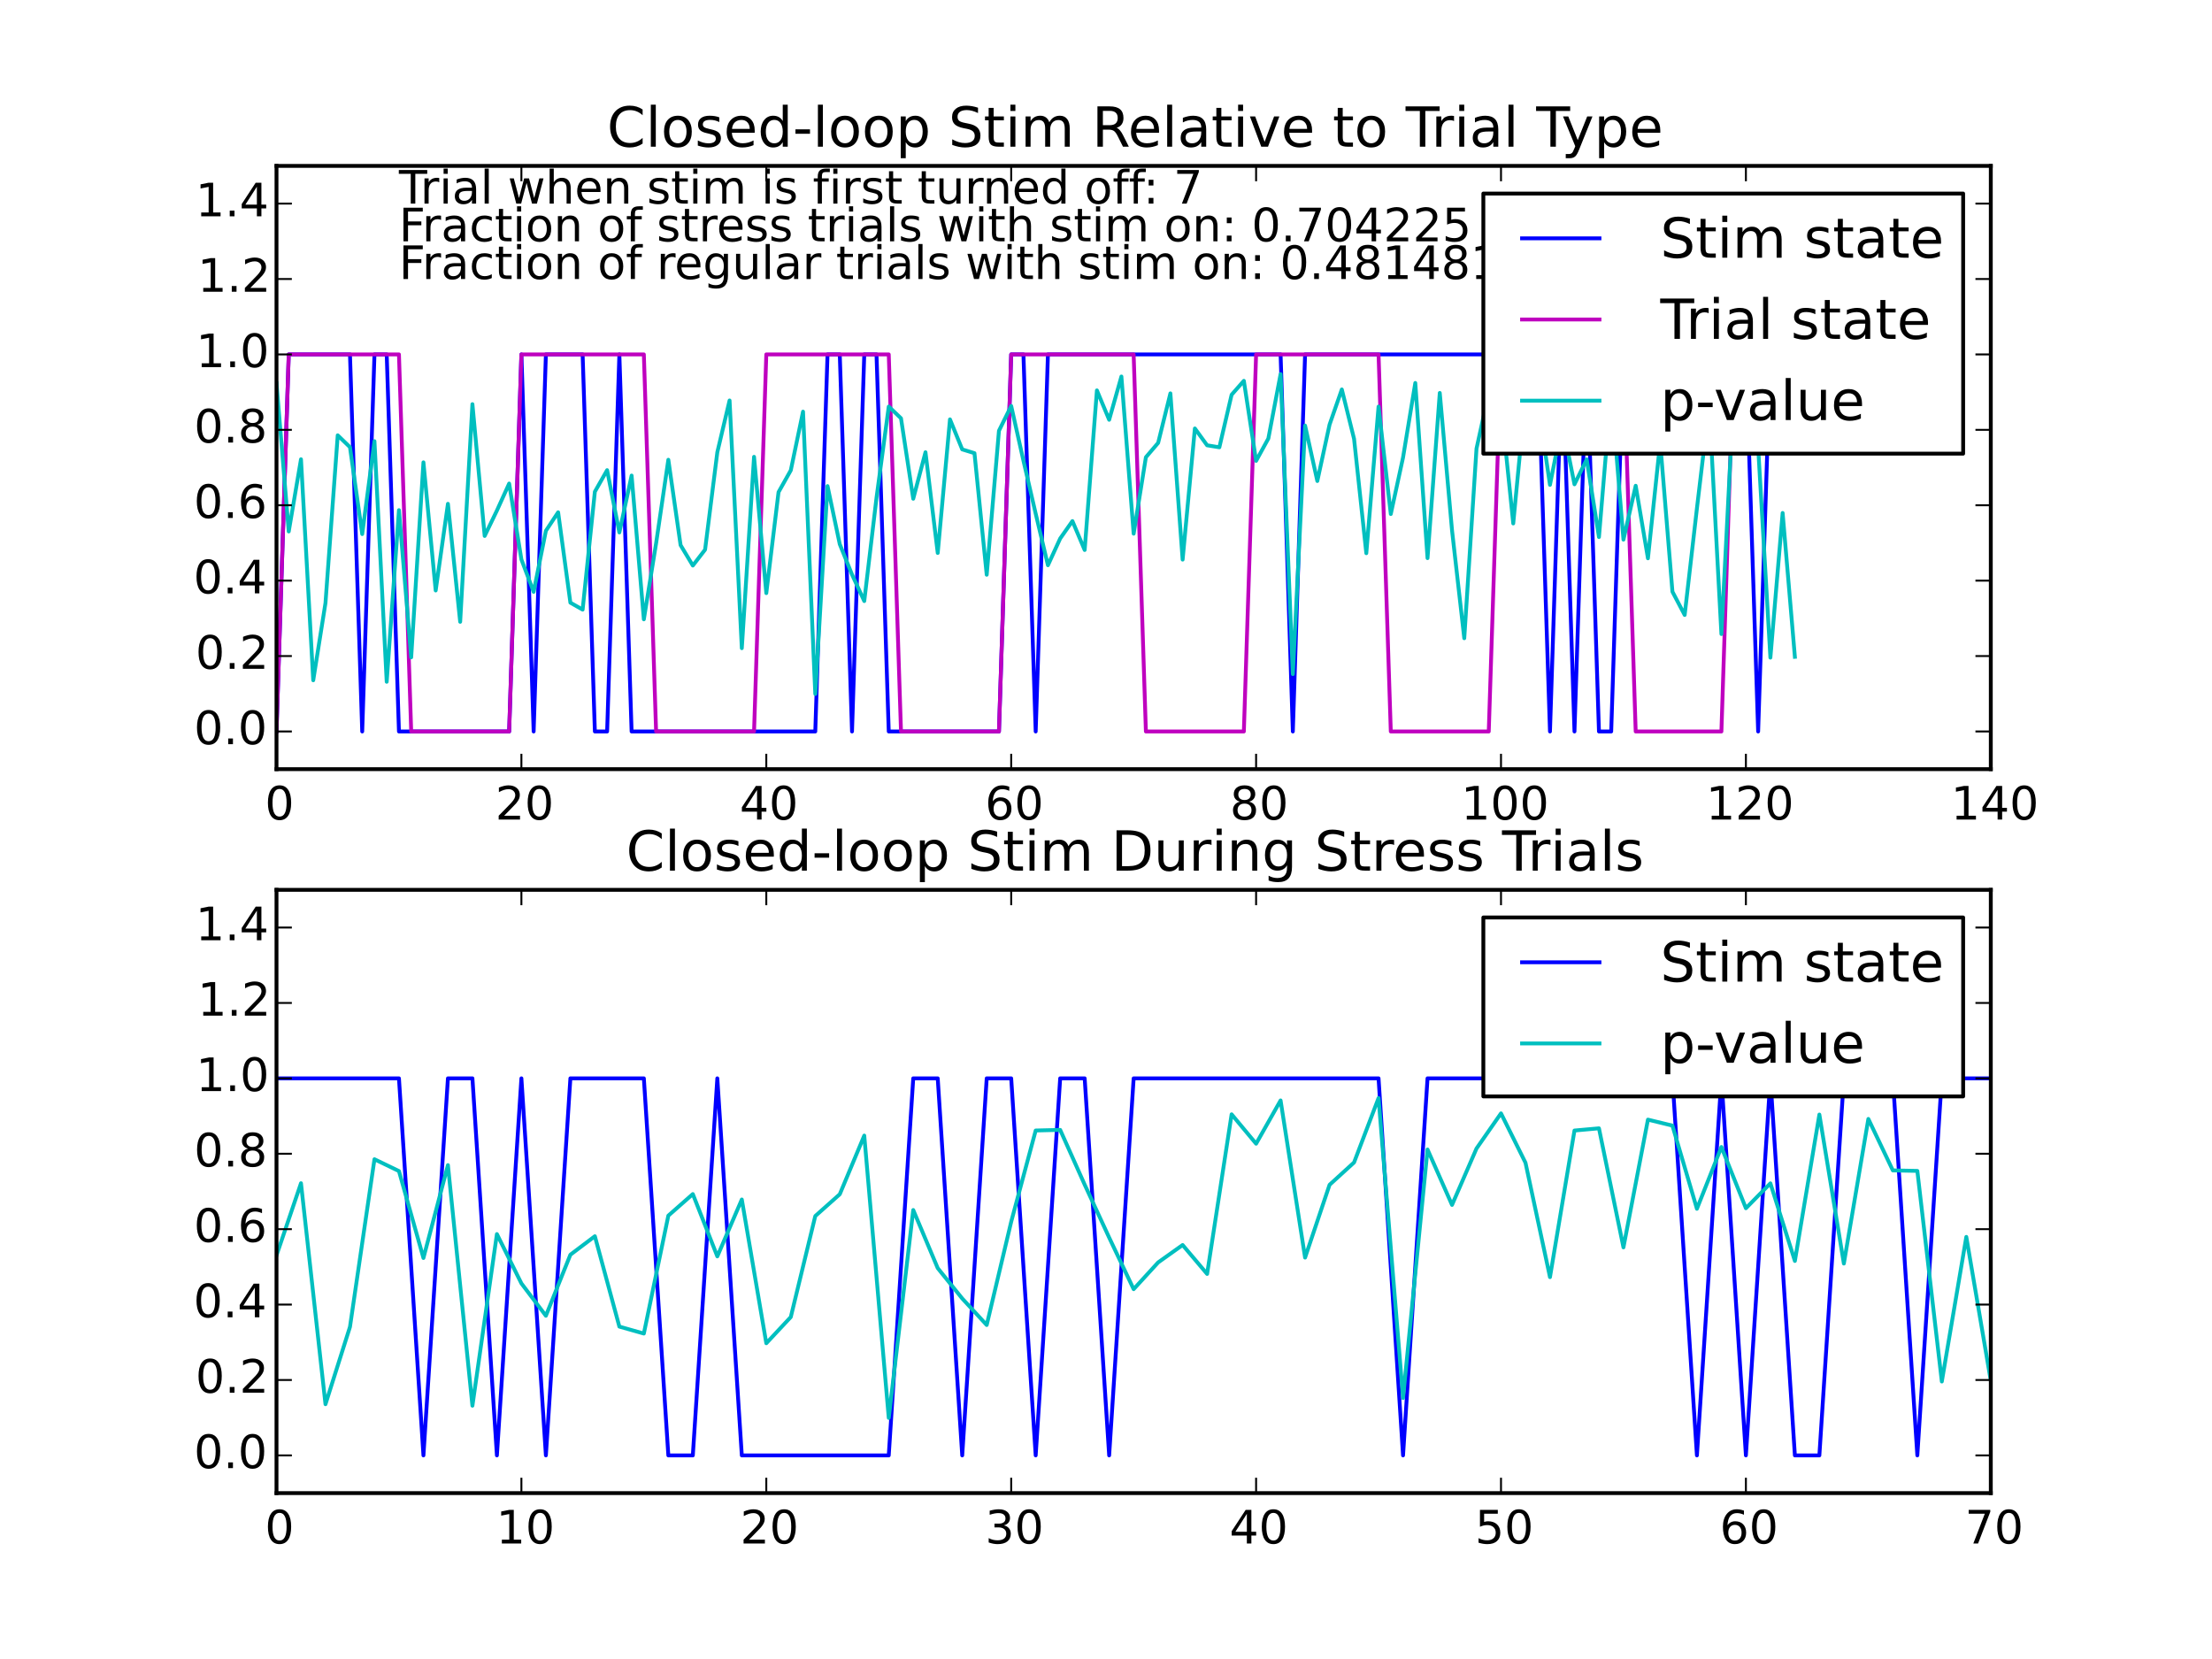 <?xml version="1.0" encoding="utf-8" standalone="no"?>
<!DOCTYPE svg PUBLIC "-//W3C//DTD SVG 1.1//EN"
  "http://www.w3.org/Graphics/SVG/1.1/DTD/svg11.dtd">
<!-- Created with matplotlib (http://matplotlib.org/) -->
<svg height="432pt" version="1.1" viewBox="0 0 576 432" width="576pt" xmlns="http://www.w3.org/2000/svg" xmlns:xlink="http://www.w3.org/1999/xlink">
 <defs>
  <style type="text/css">
*{stroke-linecap:butt;stroke-linejoin:round;}
  </style>
 </defs>
 <g id="figure_1">
  <g id="patch_1">
   <path d="
M0 432
L576 432
L576 0
L0 0
z
" style="fill:#ffffff;"/>
  </g>
  <g id="axes_1">
   <g id="patch_2">
    <path d="
M72 200.291
L518.4 200.291
L518.4 43.2
L72 43.2
z
" style="fill:#ffffff;"/>
   </g>
   <g id="line2d_1">
    <path clip-path="url(#p3af14643a6)" d="
M72 190.473
L75.189 92.291
L78.377 92.291
L81.566 92.291
L84.754 92.291
L87.943 92.291
L91.131 92.291
L94.32 190.473
L97.509 92.291
L100.697 92.291
L103.886 190.473
L107.074 190.473
L110.263 190.473
L113.451 190.473
L116.64 190.473
L119.829 190.473
L123.017 190.473
L126.206 190.473
L129.394 190.473
L132.583 190.473
L135.771 92.291
L138.96 190.473
L142.149 92.291
L145.337 92.291
L148.526 92.291
L151.714 92.291
L154.903 190.473
L158.091 190.473
L161.28 92.291
L164.469 190.473
L167.657 190.473
L170.846 190.473
L174.034 190.473
L177.223 190.473
L180.411 190.473
L183.6 190.473
L186.789 190.473
L189.977 190.473
L193.166 190.473
L196.354 190.473
L199.543 190.473
L202.731 190.473
L205.92 190.473
L209.109 190.473
L212.297 190.473
L215.486 92.291
L218.674 92.291
L221.863 190.473
L225.051 92.291
L228.24 92.291
L231.429 190.473
L234.617 190.473
L237.806 190.473
L240.994 190.473
L244.183 190.473
L247.371 190.473
L250.56 190.473
L253.749 190.473
L256.937 190.473
L260.126 190.473
L263.314 92.291
L266.503 92.291
L269.691 190.473
L272.88 92.291
L276.069 92.291
L279.257 92.291
L282.446 92.291
L285.634 92.291
L288.823 92.291
L292.011 92.291
L295.2 92.291
L298.389 92.291
L301.577 92.291
L304.766 92.291
L307.954 92.291
L311.143 92.291
L314.331 92.291
L317.52 92.291
L320.709 92.291
L323.897 92.291
L327.086 92.291
L330.274 92.291
L333.463 92.291
L336.651 190.473
L339.84 92.291
L343.029 92.291
L346.217 92.291
L349.406 92.291
L352.594 92.291
L355.783 92.291
L358.971 92.291
L362.16 92.291
L365.349 92.291
L368.537 92.291
L371.726 92.291
L374.914 92.291
L378.103 92.291
L381.291 92.291
L384.48 92.291
L387.669 92.291
L390.857 92.291
L394.046 92.291
L397.234 92.291
L400.423 92.291
L403.611 190.473
L406.8 92.291
L409.989 190.473
L413.177 92.291
L416.366 190.473
L419.554 190.473
L422.743 92.291
L425.931 92.291
L429.12 92.291
L432.309 92.291
L435.497 92.291
L438.686 92.291
L441.874 92.291
L445.063 92.291
L448.251 92.291
L451.44 92.291
L454.629 92.291
L457.817 190.473
L461.006 92.291
L464.194 92.291
L467.383 92.291" style="fill:none;stroke:#0000ff;stroke-linecap:square;"/>
   </g>
   <g id="line2d_2">
    <path clip-path="url(#p3af14643a6)" d="
M72 190.473
L75.189 92.291
L78.377 92.291
L81.566 92.291
L84.754 92.291
L87.943 92.291
L91.131 92.291
L94.32 92.291
L97.509 92.291
L100.697 92.291
L103.886 92.291
L107.074 190.473
L110.263 190.473
L113.451 190.473
L116.64 190.473
L119.829 190.473
L123.017 190.473
L126.206 190.473
L129.394 190.473
L132.583 190.473
L135.771 92.291
L138.96 92.291
L142.149 92.291
L145.337 92.291
L148.526 92.291
L151.714 92.291
L154.903 92.291
L158.091 92.291
L161.28 92.291
L164.469 92.291
L167.657 92.291
L170.846 190.473
L174.034 190.473
L177.223 190.473
L180.411 190.473
L183.6 190.473
L186.789 190.473
L189.977 190.473
L193.166 190.473
L196.354 190.473
L199.543 92.291
L202.731 92.291
L205.92 92.291
L209.109 92.291
L212.297 92.291
L215.486 92.291
L218.674 92.291
L221.863 92.291
L225.051 92.291
L228.24 92.291
L231.429 92.291
L234.617 190.473
L237.806 190.473
L240.994 190.473
L244.183 190.473
L247.371 190.473
L250.56 190.473
L253.749 190.473
L256.937 190.473
L260.126 190.473
L263.314 92.291
L266.503 92.291
L269.691 92.291
L272.88 92.291
L276.069 92.291
L279.257 92.291
L282.446 92.291
L285.634 92.291
L288.823 92.291
L292.011 92.291
L295.2 92.291
L298.389 190.473
L301.577 190.473
L304.766 190.473
L307.954 190.473
L311.143 190.473
L314.331 190.473
L317.52 190.473
L320.709 190.473
L323.897 190.473
L327.086 92.291
L330.274 92.291
L333.463 92.291
L336.651 92.291
L339.84 92.291
L343.029 92.291
L346.217 92.291
L349.406 92.291
L352.594 92.291
L355.783 92.291
L358.971 92.291
L362.16 190.473
L365.349 190.473
L368.537 190.473
L371.726 190.473
L374.914 190.473
L378.103 190.473
L381.291 190.473
L384.48 190.473
L387.669 190.473
L390.857 92.291
L394.046 92.291
L397.234 92.291
L400.423 92.291
L403.611 92.291
L406.8 92.291
L409.989 92.291
L413.177 92.291
L416.366 92.291
L419.554 92.291
L422.743 92.291
L425.931 190.473
L429.12 190.473
L432.309 190.473
L435.497 190.473
L438.686 190.473
L441.874 190.473
L445.063 190.473
L448.251 190.473
L451.44 92.291
L454.629 92.291
L457.817 92.291
L461.006 92.291
L464.194 92.291
L467.383 92.291" style="fill:none;stroke:#bf00bf;stroke-linecap:square;"/>
   </g>
   <g id="line2d_3">
    <path clip-path="url(#p3af14643a6)" d="
M72 99.802
L75.189 138.395
L78.377 119.596
L81.566 177.145
L84.754 157.011
L87.943 113.355
L91.131 116.435
L94.32 139.069
L97.509 114.884
L100.697 177.532
L103.886 132.843
L107.074 171.168
L110.263 120.395
L113.451 153.758
L116.64 131.192
L119.829 161.916
L123.017 105.244
L126.206 139.56
L129.394 132.948
L132.583 125.916
L135.771 145.684
L138.96 154.115
L142.149 138.218
L145.337 133.402
L148.526 156.934
L151.714 158.745
L154.903 128.037
L158.091 122.426
L161.28 138.65
L164.469 123.833
L167.657 161.269
L170.846 141.493
L174.034 119.72
L177.223 141.951
L180.411 147.266
L183.6 143.137
L186.789 117.765
L189.977 104.283
L193.166 168.786
L196.354 118.957
L199.543 154.445
L202.731 128.145
L205.92 122.472
L209.109 107.193
L212.297 180.706
L215.486 126.576
L218.674 141.712
L221.863 149.614
L225.051 156.519
L228.24 129.629
L231.429 105.868
L234.617 108.921
L237.806 129.873
L240.994 117.762
L244.183 143.988
L247.371 109.205
L250.56 117.02
L253.749 118.004
L256.937 149.662
L260.126 112.165
L263.314 105.714
L266.503 119.966
L269.691 133.754
L272.88 147.188
L276.069 140.226
L279.257 135.687
L282.446 143.221
L285.634 101.656
L288.823 109.31
L292.011 98.039
L295.2 138.967
L298.389 119.062
L301.577 115.325
L304.766 102.433
L307.954 145.722
L311.143 111.572
L314.331 115.956
L317.52 116.477
L320.709 102.792
L323.897 99.166
L327.086 120.007
L330.274 114.193
L333.463 97.417
L336.651 175.538
L339.84 110.817
L343.029 125.252
L346.217 110.558
L349.406 101.407
L352.594 114.27
L355.783 144.054
L358.971 105.877
L362.16 133.852
L365.349 119.126
L368.537 99.722
L371.726 145.332
L374.914 102.323
L378.103 138.081
L381.291 166.194
L384.48 116.812
L387.669 102.293
L390.857 105.303
L394.046 136.307
L397.234 103.041
L400.423 104.598
L403.611 126.256
L406.8 110.167
L409.989 126.112
L413.177 119.631
L416.366 139.845
L419.554 101.721
L422.743 140.52
L425.931 126.488
L429.12 145.384
L432.309 115.129
L435.497 154.073
L438.686 160.138
L441.874 132.38
L445.063 105.573
L448.251 165.101
L451.44 102.859
L454.629 116.263
L457.817 116.39
L461.006 171.239
L464.194 133.577
L467.383 171.033" style="fill:none;stroke:#00bfbf;stroke-linecap:square;"/>
   </g>
   <g id="patch_3">
    <path d="
M72 43.2
L518.4 43.2" style="fill:none;stroke:#000000;stroke-linecap:square;stroke-linejoin:miter;"/>
   </g>
   <g id="patch_4">
    <path d="
M518.4 200.291
L518.4 43.2" style="fill:none;stroke:#000000;stroke-linecap:square;stroke-linejoin:miter;"/>
   </g>
   <g id="patch_5">
    <path d="
M72 200.291
L518.4 200.291" style="fill:none;stroke:#000000;stroke-linecap:square;stroke-linejoin:miter;"/>
   </g>
   <g id="patch_6">
    <path d="
M72 200.291
L72 43.2" style="fill:none;stroke:#000000;stroke-linecap:square;stroke-linejoin:miter;"/>
   </g>
   <g id="matplotlib.axis_1">
    <g id="xtick_1">
     <g id="line2d_4">
      <defs>
       <path d="
M0 0
L0 -4" id="m93b0483c22" style="stroke:#000000;stroke-width:0.5;"/>
      </defs>
      <g>
       <use style="stroke:#000000;stroke-width:0.5;" x="72.0" xlink:href="#m93b0483c22" y="200.291"/>
      </g>
     </g>
     <g id="line2d_5">
      <defs>
       <path d="
M0 0
L0 4" id="m741efc42ff" style="stroke:#000000;stroke-width:0.5;"/>
      </defs>
      <g>
       <use style="stroke:#000000;stroke-width:0.5;" x="72.0" xlink:href="#m741efc42ff" y="43.2"/>
      </g>
     </g>
     <g id="text_1">
      <!-- 0 -->
      <defs>
       <path d="
M31.781 66.406
Q24.172 66.406 20.328 58.906
Q16.5 51.422 16.5 36.375
Q16.5 21.391 20.328 13.891
Q24.172 6.391 31.781 6.391
Q39.453 6.391 43.281 13.891
Q47.125 21.391 47.125 36.375
Q47.125 51.422 43.281 58.906
Q39.453 66.406 31.781 66.406
M31.781 74.219
Q44.047 74.219 50.516 64.516
Q56.984 54.828 56.984 36.375
Q56.984 17.969 50.516 8.266
Q44.047 -1.422 31.781 -1.422
Q19.531 -1.422 13.062 8.266
Q6.594 17.969 6.594 36.375
Q6.594 54.828 13.062 64.516
Q19.531 74.219 31.781 74.219" id="BitstreamVeraSans-Roman-30"/>
      </defs>
      <g transform="translate(68.977 213.409)scale(0.12 -0.12)">
       <use xlink:href="#BitstreamVeraSans-Roman-30"/>
      </g>
     </g>
    </g>
    <g id="xtick_2">
     <g id="line2d_6">
      <g>
       <use style="stroke:#000000;stroke-width:0.5;" x="135.771" xlink:href="#m93b0483c22" y="200.291"/>
      </g>
     </g>
     <g id="line2d_7">
      <g>
       <use style="stroke:#000000;stroke-width:0.5;" x="135.771" xlink:href="#m741efc42ff" y="43.2"/>
      </g>
     </g>
     <g id="text_2">
      <!-- 20 -->
      <defs>
       <path d="
M19.188 8.297
L53.609 8.297
L53.609 0
L7.328 0
L7.328 8.297
Q12.938 14.109 22.625 23.891
Q32.328 33.688 34.812 36.531
Q39.547 41.844 41.422 45.531
Q43.312 49.219 43.312 52.781
Q43.312 58.594 39.234 62.25
Q35.156 65.922 28.609 65.922
Q23.969 65.922 18.812 64.312
Q13.672 62.703 7.812 59.422
L7.812 69.391
Q13.766 71.781 18.938 73
Q24.125 74.219 28.422 74.219
Q39.75 74.219 46.484 68.547
Q53.219 62.891 53.219 53.422
Q53.219 48.922 51.531 44.891
Q49.859 40.875 45.406 35.406
Q44.188 33.984 37.641 27.219
Q31.109 20.453 19.188 8.297" id="BitstreamVeraSans-Roman-32"/>
      </defs>
      <g transform="translate(128.975 213.409)scale(0.12 -0.12)">
       <use xlink:href="#BitstreamVeraSans-Roman-32"/>
       <use x="63.623" xlink:href="#BitstreamVeraSans-Roman-30"/>
      </g>
     </g>
    </g>
    <g id="xtick_3">
     <g id="line2d_8">
      <g>
       <use style="stroke:#000000;stroke-width:0.5;" x="199.543" xlink:href="#m93b0483c22" y="200.291"/>
      </g>
     </g>
     <g id="line2d_9">
      <g>
       <use style="stroke:#000000;stroke-width:0.5;" x="199.543" xlink:href="#m741efc42ff" y="43.2"/>
      </g>
     </g>
     <g id="text_3">
      <!-- 40 -->
      <defs>
       <path d="
M37.797 64.312
L12.891 25.391
L37.797 25.391
z

M35.203 72.906
L47.609 72.906
L47.609 25.391
L58.016 25.391
L58.016 17.188
L47.609 17.188
L47.609 0
L37.797 0
L37.797 17.188
L4.891 17.188
L4.891 26.703
z
" id="BitstreamVeraSans-Roman-34"/>
      </defs>
      <g transform="translate(192.6 213.409)scale(0.12 -0.12)">
       <use xlink:href="#BitstreamVeraSans-Roman-34"/>
       <use x="63.623" xlink:href="#BitstreamVeraSans-Roman-30"/>
      </g>
     </g>
    </g>
    <g id="xtick_4">
     <g id="line2d_10">
      <g>
       <use style="stroke:#000000;stroke-width:0.5;" x="263.314" xlink:href="#m93b0483c22" y="200.291"/>
      </g>
     </g>
     <g id="line2d_11">
      <g>
       <use style="stroke:#000000;stroke-width:0.5;" x="263.314" xlink:href="#m741efc42ff" y="43.2"/>
      </g>
     </g>
     <g id="text_4">
      <!-- 60 -->
      <defs>
       <path d="
M33.016 40.375
Q26.375 40.375 22.484 35.828
Q18.609 31.297 18.609 23.391
Q18.609 15.531 22.484 10.953
Q26.375 6.391 33.016 6.391
Q39.656 6.391 43.531 10.953
Q47.406 15.531 47.406 23.391
Q47.406 31.297 43.531 35.828
Q39.656 40.375 33.016 40.375
M52.594 71.297
L52.594 62.312
Q48.875 64.062 45.094 64.984
Q41.312 65.922 37.594 65.922
Q27.828 65.922 22.672 59.328
Q17.531 52.734 16.797 39.406
Q19.672 43.656 24.016 45.922
Q28.375 48.188 33.594 48.188
Q44.578 48.188 50.953 41.516
Q57.328 34.859 57.328 23.391
Q57.328 12.156 50.688 5.359
Q44.047 -1.422 33.016 -1.422
Q20.359 -1.422 13.672 8.266
Q6.984 17.969 6.984 36.375
Q6.984 53.656 15.188 63.938
Q23.391 74.219 37.203 74.219
Q40.922 74.219 44.703 73.484
Q48.484 72.75 52.594 71.297" id="BitstreamVeraSans-Roman-36"/>
      </defs>
      <g transform="translate(256.497 213.409)scale(0.12 -0.12)">
       <use xlink:href="#BitstreamVeraSans-Roman-36"/>
       <use x="63.623" xlink:href="#BitstreamVeraSans-Roman-30"/>
      </g>
     </g>
    </g>
    <g id="xtick_5">
     <g id="line2d_12">
      <g>
       <use style="stroke:#000000;stroke-width:0.5;" x="327.086" xlink:href="#m93b0483c22" y="200.291"/>
      </g>
     </g>
     <g id="line2d_13">
      <g>
       <use style="stroke:#000000;stroke-width:0.5;" x="327.086" xlink:href="#m741efc42ff" y="43.2"/>
      </g>
     </g>
     <g id="text_5">
      <!-- 80 -->
      <defs>
       <path d="
M31.781 34.625
Q24.75 34.625 20.719 30.859
Q16.703 27.094 16.703 20.516
Q16.703 13.922 20.719 10.156
Q24.75 6.391 31.781 6.391
Q38.812 6.391 42.859 10.172
Q46.922 13.969 46.922 20.516
Q46.922 27.094 42.891 30.859
Q38.875 34.625 31.781 34.625
M21.922 38.812
Q15.578 40.375 12.031 44.719
Q8.5 49.078 8.5 55.328
Q8.5 64.062 14.719 69.141
Q20.953 74.219 31.781 74.219
Q42.672 74.219 48.875 69.141
Q55.078 64.062 55.078 55.328
Q55.078 49.078 51.531 44.719
Q48 40.375 41.703 38.812
Q48.828 37.156 52.797 32.312
Q56.781 27.484 56.781 20.516
Q56.781 9.906 50.312 4.234
Q43.844 -1.422 31.781 -1.422
Q19.734 -1.422 13.25 4.234
Q6.781 9.906 6.781 20.516
Q6.781 27.484 10.781 32.312
Q14.797 37.156 21.922 38.812
M18.312 54.391
Q18.312 48.734 21.844 45.562
Q25.391 42.391 31.781 42.391
Q38.141 42.391 41.719 45.562
Q45.312 48.734 45.312 54.391
Q45.312 60.062 41.719 63.234
Q38.141 66.406 31.781 66.406
Q25.391 66.406 21.844 63.234
Q18.312 60.062 18.312 54.391" id="BitstreamVeraSans-Roman-38"/>
      </defs>
      <g transform="translate(320.256 213.409)scale(0.12 -0.12)">
       <use xlink:href="#BitstreamVeraSans-Roman-38"/>
       <use x="63.623" xlink:href="#BitstreamVeraSans-Roman-30"/>
      </g>
     </g>
    </g>
    <g id="xtick_6">
     <g id="line2d_14">
      <g>
       <use style="stroke:#000000;stroke-width:0.5;" x="390.857" xlink:href="#m93b0483c22" y="200.291"/>
      </g>
     </g>
     <g id="line2d_15">
      <g>
       <use style="stroke:#000000;stroke-width:0.5;" x="390.857" xlink:href="#m741efc42ff" y="43.2"/>
      </g>
     </g>
     <g id="text_6">
      <!-- 100 -->
      <defs>
       <path d="
M12.406 8.297
L28.516 8.297
L28.516 63.922
L10.984 60.406
L10.984 69.391
L28.422 72.906
L38.281 72.906
L38.281 8.297
L54.391 8.297
L54.391 0
L12.406 0
z
" id="BitstreamVeraSans-Roman-31"/>
      </defs>
      <g transform="translate(380.462 213.409)scale(0.12 -0.12)">
       <use xlink:href="#BitstreamVeraSans-Roman-31"/>
       <use x="63.623" xlink:href="#BitstreamVeraSans-Roman-30"/>
       <use x="127.246" xlink:href="#BitstreamVeraSans-Roman-30"/>
      </g>
     </g>
    </g>
    <g id="xtick_7">
     <g id="line2d_16">
      <g>
       <use style="stroke:#000000;stroke-width:0.5;" x="454.629" xlink:href="#m93b0483c22" y="200.291"/>
      </g>
     </g>
     <g id="line2d_17">
      <g>
       <use style="stroke:#000000;stroke-width:0.5;" x="454.629" xlink:href="#m741efc42ff" y="43.2"/>
      </g>
     </g>
     <g id="text_7">
      <!-- 120 -->
      <g transform="translate(444.234 213.409)scale(0.12 -0.12)">
       <use xlink:href="#BitstreamVeraSans-Roman-31"/>
       <use x="63.623" xlink:href="#BitstreamVeraSans-Roman-32"/>
       <use x="127.246" xlink:href="#BitstreamVeraSans-Roman-30"/>
      </g>
     </g>
    </g>
    <g id="xtick_8">
     <g id="line2d_18">
      <g>
       <use style="stroke:#000000;stroke-width:0.5;" x="518.4" xlink:href="#m93b0483c22" y="200.291"/>
      </g>
     </g>
     <g id="line2d_19">
      <g>
       <use style="stroke:#000000;stroke-width:0.5;" x="518.4" xlink:href="#m741efc42ff" y="43.2"/>
      </g>
     </g>
     <g id="text_8">
      <!-- 140 -->
      <g transform="translate(508.005 213.409)scale(0.12 -0.12)">
       <use xlink:href="#BitstreamVeraSans-Roman-31"/>
       <use x="63.623" xlink:href="#BitstreamVeraSans-Roman-34"/>
       <use x="127.246" xlink:href="#BitstreamVeraSans-Roman-30"/>
      </g>
     </g>
    </g>
   </g>
   <g id="matplotlib.axis_2">
    <g id="ytick_1">
     <g id="line2d_20">
      <defs>
       <path d="
M0 0
L4 0" id="m728421d6d4" style="stroke:#000000;stroke-width:0.5;"/>
      </defs>
      <g>
       <use style="stroke:#000000;stroke-width:0.5;" x="72.0" xlink:href="#m728421d6d4" y="190.473"/>
      </g>
     </g>
     <g id="line2d_21">
      <defs>
       <path d="
M0 0
L-4 0" id="mcb0005524f" style="stroke:#000000;stroke-width:0.5;"/>
      </defs>
      <g>
       <use style="stroke:#000000;stroke-width:0.5;" x="518.4" xlink:href="#mcb0005524f" y="190.473"/>
      </g>
     </g>
     <g id="text_9">
      <!-- 0.0 -->
      <defs>
       <path d="
M10.688 12.406
L21 12.406
L21 0
L10.688 0
z
" id="BitstreamVeraSans-Roman-2e"/>
      </defs>
      <g transform="translate(50.504 193.784)scale(0.12 -0.12)">
       <use xlink:href="#BitstreamVeraSans-Roman-30"/>
       <use x="63.623" xlink:href="#BitstreamVeraSans-Roman-2e"/>
       <use x="95.41" xlink:href="#BitstreamVeraSans-Roman-30"/>
      </g>
     </g>
    </g>
    <g id="ytick_2">
     <g id="line2d_22">
      <g>
       <use style="stroke:#000000;stroke-width:0.5;" x="72.0" xlink:href="#m728421d6d4" y="170.836"/>
      </g>
     </g>
     <g id="line2d_23">
      <g>
       <use style="stroke:#000000;stroke-width:0.5;" x="518.4" xlink:href="#mcb0005524f" y="170.836"/>
      </g>
     </g>
     <g id="text_10">
      <!-- 0.2 -->
      <g transform="translate(50.909 174.148)scale(0.12 -0.12)">
       <use xlink:href="#BitstreamVeraSans-Roman-30"/>
       <use x="63.623" xlink:href="#BitstreamVeraSans-Roman-2e"/>
       <use x="95.41" xlink:href="#BitstreamVeraSans-Roman-32"/>
      </g>
     </g>
    </g>
    <g id="ytick_3">
     <g id="line2d_24">
      <g>
       <use style="stroke:#000000;stroke-width:0.5;" x="72.0" xlink:href="#m728421d6d4" y="151.2"/>
      </g>
     </g>
     <g id="line2d_25">
      <g>
       <use style="stroke:#000000;stroke-width:0.5;" x="518.4" xlink:href="#mcb0005524f" y="151.2"/>
      </g>
     </g>
     <g id="text_11">
      <!-- 0.4 -->
      <g transform="translate(50.381 154.511)scale(0.12 -0.12)">
       <use xlink:href="#BitstreamVeraSans-Roman-30"/>
       <use x="63.623" xlink:href="#BitstreamVeraSans-Roman-2e"/>
       <use x="95.41" xlink:href="#BitstreamVeraSans-Roman-34"/>
      </g>
     </g>
    </g>
    <g id="ytick_4">
     <g id="line2d_26">
      <g>
       <use style="stroke:#000000;stroke-width:0.5;" x="72.0" xlink:href="#m728421d6d4" y="131.564"/>
      </g>
     </g>
     <g id="line2d_27">
      <g>
       <use style="stroke:#000000;stroke-width:0.5;" x="518.4" xlink:href="#mcb0005524f" y="131.564"/>
      </g>
     </g>
     <g id="text_12">
      <!-- 0.6 -->
      <g transform="translate(50.463 134.875)scale(0.12 -0.12)">
       <use xlink:href="#BitstreamVeraSans-Roman-30"/>
       <use x="63.623" xlink:href="#BitstreamVeraSans-Roman-2e"/>
       <use x="95.41" xlink:href="#BitstreamVeraSans-Roman-36"/>
      </g>
     </g>
    </g>
    <g id="ytick_5">
     <g id="line2d_28">
      <g>
       <use style="stroke:#000000;stroke-width:0.5;" x="72.0" xlink:href="#m728421d6d4" y="111.927"/>
      </g>
     </g>
     <g id="line2d_29">
      <g>
       <use style="stroke:#000000;stroke-width:0.5;" x="518.4" xlink:href="#mcb0005524f" y="111.927"/>
      </g>
     </g>
     <g id="text_13">
      <!-- 0.8 -->
      <g transform="translate(50.529 115.239)scale(0.12 -0.12)">
       <use xlink:href="#BitstreamVeraSans-Roman-30"/>
       <use x="63.623" xlink:href="#BitstreamVeraSans-Roman-2e"/>
       <use x="95.41" xlink:href="#BitstreamVeraSans-Roman-38"/>
      </g>
     </g>
    </g>
    <g id="ytick_6">
     <g id="line2d_30">
      <g>
       <use style="stroke:#000000;stroke-width:0.5;" x="72.0" xlink:href="#m728421d6d4" y="92.291"/>
      </g>
     </g>
     <g id="line2d_31">
      <g>
       <use style="stroke:#000000;stroke-width:0.5;" x="518.4" xlink:href="#mcb0005524f" y="92.291"/>
      </g>
     </g>
     <g id="text_14">
      <!-- 1.0 -->
      <g transform="translate(51.031 95.602)scale(0.12 -0.12)">
       <use xlink:href="#BitstreamVeraSans-Roman-31"/>
       <use x="63.623" xlink:href="#BitstreamVeraSans-Roman-2e"/>
       <use x="95.41" xlink:href="#BitstreamVeraSans-Roman-30"/>
      </g>
     </g>
    </g>
    <g id="ytick_7">
     <g id="line2d_32">
      <g>
       <use style="stroke:#000000;stroke-width:0.5;" x="72.0" xlink:href="#m728421d6d4" y="72.655"/>
      </g>
     </g>
     <g id="line2d_33">
      <g>
       <use style="stroke:#000000;stroke-width:0.5;" x="518.4" xlink:href="#mcb0005524f" y="72.655"/>
      </g>
     </g>
     <g id="text_15">
      <!-- 1.2 -->
      <g transform="translate(51.436 75.966)scale(0.12 -0.12)">
       <use xlink:href="#BitstreamVeraSans-Roman-31"/>
       <use x="63.623" xlink:href="#BitstreamVeraSans-Roman-2e"/>
       <use x="95.41" xlink:href="#BitstreamVeraSans-Roman-32"/>
      </g>
     </g>
    </g>
    <g id="ytick_8">
     <g id="line2d_34">
      <g>
       <use style="stroke:#000000;stroke-width:0.5;" x="72.0" xlink:href="#m728421d6d4" y="53.018"/>
      </g>
     </g>
     <g id="line2d_35">
      <g>
       <use style="stroke:#000000;stroke-width:0.5;" x="518.4" xlink:href="#mcb0005524f" y="53.018"/>
      </g>
     </g>
     <g id="text_16">
      <!-- 1.4 -->
      <g transform="translate(50.907 56.329)scale(0.12 -0.12)">
       <use xlink:href="#BitstreamVeraSans-Roman-31"/>
       <use x="63.623" xlink:href="#BitstreamVeraSans-Roman-2e"/>
       <use x="95.41" xlink:href="#BitstreamVeraSans-Roman-34"/>
      </g>
     </g>
    </g>
   </g>
   <g id="text_17">
    <!-- Trial when stim is first turned off: 7 -->
    <defs>
     <path d="
M45.406 46.391
L45.406 75.984
L54.391 75.984
L54.391 0
L45.406 0
L45.406 8.203
Q42.578 3.328 38.25 0.953
Q33.938 -1.422 27.875 -1.422
Q17.969 -1.422 11.734 6.484
Q5.516 14.406 5.516 27.297
Q5.516 40.188 11.734 48.094
Q17.969 56 27.875 56
Q33.938 56 38.25 53.625
Q42.578 51.266 45.406 46.391
M14.797 27.297
Q14.797 17.391 18.875 11.75
Q22.953 6.109 30.078 6.109
Q37.203 6.109 41.297 11.75
Q45.406 17.391 45.406 27.297
Q45.406 37.203 41.297 42.844
Q37.203 48.484 30.078 48.484
Q22.953 48.484 18.875 42.844
Q14.797 37.203 14.797 27.297" id="BitstreamVeraSans-Roman-64"/>
     <path id="BitstreamVeraSans-Roman-20"/>
     <path d="
M52 44.188
Q55.375 50.25 60.062 53.125
Q64.75 56 71.094 56
Q79.641 56 84.281 50.016
Q88.922 44.047 88.922 33.016
L88.922 0
L79.891 0
L79.891 32.719
Q79.891 40.578 77.094 44.375
Q74.312 48.188 68.609 48.188
Q61.625 48.188 57.562 43.547
Q53.516 38.922 53.516 30.906
L53.516 0
L44.484 0
L44.484 32.719
Q44.484 40.625 41.703 44.406
Q38.922 48.188 33.109 48.188
Q26.219 48.188 22.156 43.531
Q18.109 38.875 18.109 30.906
L18.109 0
L9.078 0
L9.078 54.688
L18.109 54.688
L18.109 46.188
Q21.188 51.219 25.484 53.609
Q29.781 56 35.688 56
Q41.656 56 45.828 52.969
Q50 49.953 52 44.188" id="BitstreamVeraSans-Roman-6d"/>
     <path d="
M8.5 21.578
L8.5 54.688
L17.484 54.688
L17.484 21.922
Q17.484 14.156 20.5 10.266
Q23.531 6.391 29.594 6.391
Q36.859 6.391 41.078 11.031
Q45.312 15.672 45.312 23.688
L45.312 54.688
L54.297 54.688
L54.297 0
L45.312 0
L45.312 8.406
Q42.047 3.422 37.719 1
Q33.406 -1.422 27.688 -1.422
Q18.266 -1.422 13.375 4.438
Q8.5 10.297 8.5 21.578" id="BitstreamVeraSans-Roman-75"/>
     <path d="
M8.203 72.906
L55.078 72.906
L55.078 68.703
L28.609 0
L18.312 0
L43.219 64.594
L8.203 64.594
z
" id="BitstreamVeraSans-Roman-37"/>
     <path d="
M54.891 33.016
L54.891 0
L45.906 0
L45.906 32.719
Q45.906 40.484 42.875 44.328
Q39.844 48.188 33.797 48.188
Q26.516 48.188 22.312 43.547
Q18.109 38.922 18.109 30.906
L18.109 0
L9.078 0
L9.078 54.688
L18.109 54.688
L18.109 46.188
Q21.344 51.125 25.703 53.562
Q30.078 56 35.797 56
Q45.219 56 50.047 50.172
Q54.891 44.344 54.891 33.016" id="BitstreamVeraSans-Roman-6e"/>
     <path d="
M34.281 27.484
Q23.391 27.484 19.188 25
Q14.984 22.516 14.984 16.5
Q14.984 11.719 18.141 8.906
Q21.297 6.109 26.703 6.109
Q34.188 6.109 38.703 11.406
Q43.219 16.703 43.219 25.484
L43.219 27.484
z

M52.203 31.203
L52.203 0
L43.219 0
L43.219 8.297
Q40.141 3.328 35.547 0.953
Q30.953 -1.422 24.312 -1.422
Q15.922 -1.422 10.953 3.297
Q6 8.016 6 15.922
Q6 25.141 12.172 29.828
Q18.359 34.516 30.609 34.516
L43.219 34.516
L43.219 35.406
Q43.219 41.609 39.141 45
Q35.062 48.391 27.688 48.391
Q23 48.391 18.547 47.266
Q14.109 46.141 10.016 43.891
L10.016 52.203
Q14.938 54.109 19.578 55.047
Q24.219 56 28.609 56
Q40.484 56 46.344 49.844
Q52.203 43.703 52.203 31.203" id="BitstreamVeraSans-Roman-61"/>
     <path d="
M30.609 48.391
Q23.391 48.391 19.188 42.75
Q14.984 37.109 14.984 27.297
Q14.984 17.484 19.156 11.844
Q23.344 6.203 30.609 6.203
Q37.797 6.203 41.984 11.859
Q46.188 17.531 46.188 27.297
Q46.188 37.016 41.984 42.703
Q37.797 48.391 30.609 48.391
M30.609 56
Q42.328 56 49.016 48.375
Q55.719 40.766 55.719 27.297
Q55.719 13.875 49.016 6.219
Q42.328 -1.422 30.609 -1.422
Q18.844 -1.422 12.172 6.219
Q5.516 13.875 5.516 27.297
Q5.516 40.766 12.172 48.375
Q18.844 56 30.609 56" id="BitstreamVeraSans-Roman-6f"/>
     <path d="
M9.422 75.984
L18.406 75.984
L18.406 0
L9.422 0
z
" id="BitstreamVeraSans-Roman-6c"/>
     <path d="
M11.719 12.406
L22.016 12.406
L22.016 0
L11.719 0
z

M11.719 51.703
L22.016 51.703
L22.016 39.312
L11.719 39.312
z
" id="BitstreamVeraSans-Roman-3a"/>
     <path d="
M9.422 54.688
L18.406 54.688
L18.406 0
L9.422 0
z

M9.422 75.984
L18.406 75.984
L18.406 64.594
L9.422 64.594
z
" id="BitstreamVeraSans-Roman-69"/>
     <path d="
M54.891 33.016
L54.891 0
L45.906 0
L45.906 32.719
Q45.906 40.484 42.875 44.328
Q39.844 48.188 33.797 48.188
Q26.516 48.188 22.312 43.547
Q18.109 38.922 18.109 30.906
L18.109 0
L9.078 0
L9.078 75.984
L18.109 75.984
L18.109 46.188
Q21.344 51.125 25.703 53.562
Q30.078 56 35.797 56
Q45.219 56 50.047 50.172
Q54.891 44.344 54.891 33.016" id="BitstreamVeraSans-Roman-68"/>
     <path d="
M4.203 54.688
L13.188 54.688
L24.422 12.016
L35.594 54.688
L46.188 54.688
L57.422 12.016
L68.609 54.688
L77.594 54.688
L63.281 0
L52.688 0
L40.922 44.828
L29.109 0
L18.5 0
z
" id="BitstreamVeraSans-Roman-77"/>
     <path d="
M56.203 29.594
L56.203 25.203
L14.891 25.203
Q15.484 15.922 20.484 11.062
Q25.484 6.203 34.422 6.203
Q39.594 6.203 44.453 7.469
Q49.312 8.734 54.109 11.281
L54.109 2.781
Q49.266 0.734 44.188 -0.344
Q39.109 -1.422 33.891 -1.422
Q20.797 -1.422 13.156 6.188
Q5.516 13.812 5.516 26.812
Q5.516 40.234 12.766 48.109
Q20.016 56 32.328 56
Q43.359 56 49.781 48.891
Q56.203 41.797 56.203 29.594
M47.219 32.234
Q47.125 39.594 43.094 43.984
Q39.062 48.391 32.422 48.391
Q24.906 48.391 20.391 44.141
Q15.875 39.891 15.188 32.172
z
" id="BitstreamVeraSans-Roman-65"/>
     <path d="
M-0.297 72.906
L61.375 72.906
L61.375 64.594
L35.5 64.594
L35.5 0
L25.594 0
L25.594 64.594
L-0.297 64.594
z
" id="BitstreamVeraSans-Roman-54"/>
     <path d="
M18.312 70.219
L18.312 54.688
L36.812 54.688
L36.812 47.703
L18.312 47.703
L18.312 18.016
Q18.312 11.328 20.141 9.422
Q21.969 7.516 27.594 7.516
L36.812 7.516
L36.812 0
L27.594 0
Q17.188 0 13.234 3.875
Q9.281 7.766 9.281 18.016
L9.281 47.703
L2.688 47.703
L2.688 54.688
L9.281 54.688
L9.281 70.219
z
" id="BitstreamVeraSans-Roman-74"/>
     <path d="
M37.109 75.984
L37.109 68.5
L28.516 68.5
Q23.688 68.5 21.797 66.547
Q19.922 64.594 19.922 59.516
L19.922 54.688
L34.719 54.688
L34.719 47.703
L19.922 47.703
L19.922 0
L10.891 0
L10.891 47.703
L2.297 47.703
L2.297 54.688
L10.891 54.688
L10.891 58.5
Q10.891 67.625 15.141 71.797
Q19.391 75.984 28.609 75.984
z
" id="BitstreamVeraSans-Roman-66"/>
     <path d="
M41.109 46.297
Q39.594 47.172 37.812 47.578
Q36.031 48 33.891 48
Q26.266 48 22.188 43.047
Q18.109 38.094 18.109 28.812
L18.109 0
L9.078 0
L9.078 54.688
L18.109 54.688
L18.109 46.188
Q20.953 51.172 25.484 53.578
Q30.031 56 36.531 56
Q37.453 56 38.578 55.875
Q39.703 55.766 41.062 55.516
z
" id="BitstreamVeraSans-Roman-72"/>
     <path d="
M44.281 53.078
L44.281 44.578
Q40.484 46.531 36.375 47.5
Q32.281 48.484 27.875 48.484
Q21.188 48.484 17.844 46.438
Q14.5 44.391 14.5 40.281
Q14.5 37.156 16.891 35.375
Q19.281 33.594 26.516 31.984
L29.594 31.297
Q39.156 29.25 43.188 25.516
Q47.219 21.781 47.219 15.094
Q47.219 7.469 41.188 3.016
Q35.156 -1.422 24.609 -1.422
Q20.219 -1.422 15.453 -0.562
Q10.688 0.297 5.422 2
L5.422 11.281
Q10.406 8.688 15.234 7.391
Q20.062 6.109 24.812 6.109
Q31.156 6.109 34.562 8.281
Q37.984 10.453 37.984 14.406
Q37.984 18.062 35.516 20.016
Q33.062 21.969 24.703 23.781
L21.578 24.516
Q13.234 26.266 9.516 29.906
Q5.812 33.547 5.812 39.891
Q5.812 47.609 11.281 51.797
Q16.75 56 26.812 56
Q31.781 56 36.172 55.266
Q40.578 54.547 44.281 53.078" id="BitstreamVeraSans-Roman-73"/>
    </defs>
    <g transform="translate(103.886 53.018)scale(0.12 -0.12)">
     <use xlink:href="#BitstreamVeraSans-Roman-54"/>
     <use x="46.334" xlink:href="#BitstreamVeraSans-Roman-72"/>
     <use x="87.447" xlink:href="#BitstreamVeraSans-Roman-69"/>
     <use x="115.23" xlink:href="#BitstreamVeraSans-Roman-61"/>
     <use x="176.51" xlink:href="#BitstreamVeraSans-Roman-6c"/>
     <use x="204.293" xlink:href="#BitstreamVeraSans-Roman-20"/>
     <use x="236.08" xlink:href="#BitstreamVeraSans-Roman-77"/>
     <use x="317.867" xlink:href="#BitstreamVeraSans-Roman-68"/>
     <use x="381.246" xlink:href="#BitstreamVeraSans-Roman-65"/>
     <use x="442.77" xlink:href="#BitstreamVeraSans-Roman-6e"/>
     <use x="506.148" xlink:href="#BitstreamVeraSans-Roman-20"/>
     <use x="537.936" xlink:href="#BitstreamVeraSans-Roman-73"/>
     <use x="590.035" xlink:href="#BitstreamVeraSans-Roman-74"/>
     <use x="629.244" xlink:href="#BitstreamVeraSans-Roman-69"/>
     <use x="657.027" xlink:href="#BitstreamVeraSans-Roman-6d"/>
     <use x="754.439" xlink:href="#BitstreamVeraSans-Roman-20"/>
     <use x="786.227" xlink:href="#BitstreamVeraSans-Roman-69"/>
     <use x="814.01" xlink:href="#BitstreamVeraSans-Roman-73"/>
     <use x="866.109" xlink:href="#BitstreamVeraSans-Roman-20"/>
     <use x="897.896" xlink:href="#BitstreamVeraSans-Roman-66"/>
     <use x="933.102" xlink:href="#BitstreamVeraSans-Roman-69"/>
     <use x="960.885" xlink:href="#BitstreamVeraSans-Roman-72"/>
     <use x="1001.998" xlink:href="#BitstreamVeraSans-Roman-73"/>
     <use x="1054.098" xlink:href="#BitstreamVeraSans-Roman-74"/>
     <use x="1093.307" xlink:href="#BitstreamVeraSans-Roman-20"/>
     <use x="1125.094" xlink:href="#BitstreamVeraSans-Roman-74"/>
     <use x="1164.303" xlink:href="#BitstreamVeraSans-Roman-75"/>
     <use x="1227.682" xlink:href="#BitstreamVeraSans-Roman-72"/>
     <use x="1267.045" xlink:href="#BitstreamVeraSans-Roman-6e"/>
     <use x="1330.424" xlink:href="#BitstreamVeraSans-Roman-65"/>
     <use x="1391.947" xlink:href="#BitstreamVeraSans-Roman-64"/>
     <use x="1455.424" xlink:href="#BitstreamVeraSans-Roman-20"/>
     <use x="1487.211" xlink:href="#BitstreamVeraSans-Roman-6f"/>
     <use x="1548.393" xlink:href="#BitstreamVeraSans-Roman-66"/>
     <use x="1583.598" xlink:href="#BitstreamVeraSans-Roman-66"/>
     <use x="1615.178" xlink:href="#BitstreamVeraSans-Roman-3a"/>
     <use x="1648.869" xlink:href="#BitstreamVeraSans-Roman-20"/>
     <use x="1680.656" xlink:href="#BitstreamVeraSans-Roman-37"/>
    </g>
   </g>
   <g id="text_18">
    <!-- Fraction of stress trials with stim on: 0.704225 -->
    <defs>
     <path d="
M9.812 72.906
L51.703 72.906
L51.703 64.594
L19.672 64.594
L19.672 43.109
L48.578 43.109
L48.578 34.812
L19.672 34.812
L19.672 0
L9.812 0
z
" id="BitstreamVeraSans-Roman-46"/>
     <path d="
M48.781 52.594
L48.781 44.188
Q44.969 46.297 41.141 47.344
Q37.312 48.391 33.406 48.391
Q24.656 48.391 19.812 42.844
Q14.984 37.312 14.984 27.297
Q14.984 17.281 19.812 11.734
Q24.656 6.203 33.406 6.203
Q37.312 6.203 41.141 7.25
Q44.969 8.297 48.781 10.406
L48.781 2.094
Q45.016 0.344 40.984 -0.531
Q36.969 -1.422 32.422 -1.422
Q20.062 -1.422 12.781 6.344
Q5.516 14.109 5.516 27.297
Q5.516 40.672 12.859 48.328
Q20.219 56 33.016 56
Q37.156 56 41.109 55.141
Q45.062 54.297 48.781 52.594" id="BitstreamVeraSans-Roman-63"/>
     <path d="
M10.797 72.906
L49.516 72.906
L49.516 64.594
L19.828 64.594
L19.828 46.734
Q21.969 47.469 24.109 47.828
Q26.266 48.188 28.422 48.188
Q40.625 48.188 47.75 41.5
Q54.891 34.812 54.891 23.391
Q54.891 11.625 47.562 5.094
Q40.234 -1.422 26.906 -1.422
Q22.312 -1.422 17.547 -0.641
Q12.797 0.141 7.719 1.703
L7.719 11.625
Q12.109 9.234 16.797 8.062
Q21.484 6.891 26.703 6.891
Q35.156 6.891 40.078 11.328
Q45.016 15.766 45.016 23.391
Q45.016 31 40.078 35.438
Q35.156 39.891 26.703 39.891
Q22.75 39.891 18.812 39.016
Q14.891 38.141 10.797 36.281
z
" id="BitstreamVeraSans-Roman-35"/>
    </defs>
    <g transform="translate(103.886 62.836)scale(0.12 -0.12)">
     <use xlink:href="#BitstreamVeraSans-Roman-46"/>
     <use x="50.27" xlink:href="#BitstreamVeraSans-Roman-72"/>
     <use x="91.383" xlink:href="#BitstreamVeraSans-Roman-61"/>
     <use x="152.662" xlink:href="#BitstreamVeraSans-Roman-63"/>
     <use x="207.643" xlink:href="#BitstreamVeraSans-Roman-74"/>
     <use x="246.852" xlink:href="#BitstreamVeraSans-Roman-69"/>
     <use x="274.635" xlink:href="#BitstreamVeraSans-Roman-6f"/>
     <use x="335.816" xlink:href="#BitstreamVeraSans-Roman-6e"/>
     <use x="399.195" xlink:href="#BitstreamVeraSans-Roman-20"/>
     <use x="430.982" xlink:href="#BitstreamVeraSans-Roman-6f"/>
     <use x="492.164" xlink:href="#BitstreamVeraSans-Roman-66"/>
     <use x="527.369" xlink:href="#BitstreamVeraSans-Roman-20"/>
     <use x="559.156" xlink:href="#BitstreamVeraSans-Roman-73"/>
     <use x="611.256" xlink:href="#BitstreamVeraSans-Roman-74"/>
     <use x="650.465" xlink:href="#BitstreamVeraSans-Roman-72"/>
     <use x="689.328" xlink:href="#BitstreamVeraSans-Roman-65"/>
     <use x="750.852" xlink:href="#BitstreamVeraSans-Roman-73"/>
     <use x="802.951" xlink:href="#BitstreamVeraSans-Roman-73"/>
     <use x="855.051" xlink:href="#BitstreamVeraSans-Roman-20"/>
     <use x="886.838" xlink:href="#BitstreamVeraSans-Roman-74"/>
     <use x="926.047" xlink:href="#BitstreamVeraSans-Roman-72"/>
     <use x="967.16" xlink:href="#BitstreamVeraSans-Roman-69"/>
     <use x="994.943" xlink:href="#BitstreamVeraSans-Roman-61"/>
     <use x="1056.223" xlink:href="#BitstreamVeraSans-Roman-6c"/>
     <use x="1084.006" xlink:href="#BitstreamVeraSans-Roman-73"/>
     <use x="1136.105" xlink:href="#BitstreamVeraSans-Roman-20"/>
     <use x="1167.893" xlink:href="#BitstreamVeraSans-Roman-77"/>
     <use x="1249.68" xlink:href="#BitstreamVeraSans-Roman-69"/>
     <use x="1277.463" xlink:href="#BitstreamVeraSans-Roman-74"/>
     <use x="1316.672" xlink:href="#BitstreamVeraSans-Roman-68"/>
     <use x="1380.051" xlink:href="#BitstreamVeraSans-Roman-20"/>
     <use x="1411.838" xlink:href="#BitstreamVeraSans-Roman-73"/>
     <use x="1463.938" xlink:href="#BitstreamVeraSans-Roman-74"/>
     <use x="1503.146" xlink:href="#BitstreamVeraSans-Roman-69"/>
     <use x="1530.93" xlink:href="#BitstreamVeraSans-Roman-6d"/>
     <use x="1628.342" xlink:href="#BitstreamVeraSans-Roman-20"/>
     <use x="1660.129" xlink:href="#BitstreamVeraSans-Roman-6f"/>
     <use x="1721.311" xlink:href="#BitstreamVeraSans-Roman-6e"/>
     <use x="1784.689" xlink:href="#BitstreamVeraSans-Roman-3a"/>
     <use x="1818.381" xlink:href="#BitstreamVeraSans-Roman-20"/>
     <use x="1850.168" xlink:href="#BitstreamVeraSans-Roman-30"/>
     <use x="1913.791" xlink:href="#BitstreamVeraSans-Roman-2e"/>
     <use x="1945.578" xlink:href="#BitstreamVeraSans-Roman-37"/>
     <use x="2009.201" xlink:href="#BitstreamVeraSans-Roman-30"/>
     <use x="2072.824" xlink:href="#BitstreamVeraSans-Roman-34"/>
     <use x="2136.447" xlink:href="#BitstreamVeraSans-Roman-32"/>
     <use x="2200.07" xlink:href="#BitstreamVeraSans-Roman-32"/>
     <use x="2263.693" xlink:href="#BitstreamVeraSans-Roman-35"/>
    </g>
   </g>
   <g id="text_19">
    <!-- Fraction of regular trials with stim on: 0.481481 -->
    <defs>
     <path d="
M45.406 27.984
Q45.406 37.75 41.375 43.109
Q37.359 48.484 30.078 48.484
Q22.859 48.484 18.828 43.109
Q14.797 37.75 14.797 27.984
Q14.797 18.266 18.828 12.891
Q22.859 7.516 30.078 7.516
Q37.359 7.516 41.375 12.891
Q45.406 18.266 45.406 27.984
M54.391 6.781
Q54.391 -7.172 48.188 -13.984
Q42 -20.797 29.203 -20.797
Q24.469 -20.797 20.266 -20.094
Q16.062 -19.391 12.109 -17.922
L12.109 -9.188
Q16.062 -11.328 19.922 -12.344
Q23.781 -13.375 27.781 -13.375
Q36.625 -13.375 41.016 -8.766
Q45.406 -4.156 45.406 5.172
L45.406 9.625
Q42.625 4.781 38.281 2.391
Q33.938 0 27.875 0
Q17.828 0 11.672 7.656
Q5.516 15.328 5.516 27.984
Q5.516 40.672 11.672 48.328
Q17.828 56 27.875 56
Q33.938 56 38.281 53.609
Q42.625 51.219 45.406 46.391
L45.406 54.688
L54.391 54.688
z
" id="BitstreamVeraSans-Roman-67"/>
    </defs>
    <g transform="translate(103.886 72.655)scale(0.12 -0.12)">
     <use xlink:href="#BitstreamVeraSans-Roman-46"/>
     <use x="50.27" xlink:href="#BitstreamVeraSans-Roman-72"/>
     <use x="91.383" xlink:href="#BitstreamVeraSans-Roman-61"/>
     <use x="152.662" xlink:href="#BitstreamVeraSans-Roman-63"/>
     <use x="207.643" xlink:href="#BitstreamVeraSans-Roman-74"/>
     <use x="246.852" xlink:href="#BitstreamVeraSans-Roman-69"/>
     <use x="274.635" xlink:href="#BitstreamVeraSans-Roman-6f"/>
     <use x="335.816" xlink:href="#BitstreamVeraSans-Roman-6e"/>
     <use x="399.195" xlink:href="#BitstreamVeraSans-Roman-20"/>
     <use x="430.982" xlink:href="#BitstreamVeraSans-Roman-6f"/>
     <use x="492.164" xlink:href="#BitstreamVeraSans-Roman-66"/>
     <use x="527.369" xlink:href="#BitstreamVeraSans-Roman-20"/>
     <use x="559.156" xlink:href="#BitstreamVeraSans-Roman-72"/>
     <use x="598.02" xlink:href="#BitstreamVeraSans-Roman-65"/>
     <use x="659.543" xlink:href="#BitstreamVeraSans-Roman-67"/>
     <use x="723.02" xlink:href="#BitstreamVeraSans-Roman-75"/>
     <use x="786.398" xlink:href="#BitstreamVeraSans-Roman-6c"/>
     <use x="814.182" xlink:href="#BitstreamVeraSans-Roman-61"/>
     <use x="875.461" xlink:href="#BitstreamVeraSans-Roman-72"/>
     <use x="916.574" xlink:href="#BitstreamVeraSans-Roman-20"/>
     <use x="948.361" xlink:href="#BitstreamVeraSans-Roman-74"/>
     <use x="987.57" xlink:href="#BitstreamVeraSans-Roman-72"/>
     <use x="1028.684" xlink:href="#BitstreamVeraSans-Roman-69"/>
     <use x="1056.467" xlink:href="#BitstreamVeraSans-Roman-61"/>
     <use x="1117.746" xlink:href="#BitstreamVeraSans-Roman-6c"/>
     <use x="1145.529" xlink:href="#BitstreamVeraSans-Roman-73"/>
     <use x="1197.629" xlink:href="#BitstreamVeraSans-Roman-20"/>
     <use x="1229.416" xlink:href="#BitstreamVeraSans-Roman-77"/>
     <use x="1311.203" xlink:href="#BitstreamVeraSans-Roman-69"/>
     <use x="1338.986" xlink:href="#BitstreamVeraSans-Roman-74"/>
     <use x="1378.195" xlink:href="#BitstreamVeraSans-Roman-68"/>
     <use x="1441.574" xlink:href="#BitstreamVeraSans-Roman-20"/>
     <use x="1473.361" xlink:href="#BitstreamVeraSans-Roman-73"/>
     <use x="1525.461" xlink:href="#BitstreamVeraSans-Roman-74"/>
     <use x="1564.67" xlink:href="#BitstreamVeraSans-Roman-69"/>
     <use x="1592.453" xlink:href="#BitstreamVeraSans-Roman-6d"/>
     <use x="1689.865" xlink:href="#BitstreamVeraSans-Roman-20"/>
     <use x="1721.652" xlink:href="#BitstreamVeraSans-Roman-6f"/>
     <use x="1782.834" xlink:href="#BitstreamVeraSans-Roman-6e"/>
     <use x="1846.213" xlink:href="#BitstreamVeraSans-Roman-3a"/>
     <use x="1879.904" xlink:href="#BitstreamVeraSans-Roman-20"/>
     <use x="1911.691" xlink:href="#BitstreamVeraSans-Roman-30"/>
     <use x="1975.314" xlink:href="#BitstreamVeraSans-Roman-2e"/>
     <use x="2007.102" xlink:href="#BitstreamVeraSans-Roman-34"/>
     <use x="2070.725" xlink:href="#BitstreamVeraSans-Roman-38"/>
     <use x="2134.348" xlink:href="#BitstreamVeraSans-Roman-31"/>
     <use x="2197.971" xlink:href="#BitstreamVeraSans-Roman-34"/>
     <use x="2261.594" xlink:href="#BitstreamVeraSans-Roman-38"/>
     <use x="2325.217" xlink:href="#BitstreamVeraSans-Roman-31"/>
    </g>
   </g>
   <g id="text_20">
    <!-- Closed-loop Stim Relative to Trial Type -->
    <defs>
     <path d="
M44.391 34.188
Q47.562 33.109 50.562 29.594
Q53.562 26.078 56.594 19.922
L66.609 0
L56 0
L46.688 18.703
Q43.062 26.031 39.672 28.422
Q36.281 30.812 30.422 30.812
L19.672 30.812
L19.672 0
L9.812 0
L9.812 72.906
L32.078 72.906
Q44.578 72.906 50.734 67.672
Q56.891 62.453 56.891 51.906
Q56.891 45.016 53.688 40.469
Q50.484 35.938 44.391 34.188
M19.672 64.797
L19.672 38.922
L32.078 38.922
Q39.203 38.922 42.844 42.219
Q46.484 45.516 46.484 51.906
Q46.484 58.297 42.844 61.547
Q39.203 64.797 32.078 64.797
z
" id="BitstreamVeraSans-Roman-52"/>
     <path d="
M53.516 70.516
L53.516 60.891
Q47.906 63.578 42.922 64.891
Q37.938 66.219 33.297 66.219
Q25.25 66.219 20.875 63.094
Q16.5 59.969 16.5 54.203
Q16.5 49.359 19.406 46.891
Q22.312 44.438 30.422 42.922
L36.375 41.703
Q47.406 39.594 52.656 34.297
Q57.906 29 57.906 20.125
Q57.906 9.516 50.797 4.047
Q43.703 -1.422 29.984 -1.422
Q24.812 -1.422 18.969 -0.25
Q13.141 0.922 6.891 3.219
L6.891 13.375
Q12.891 10.016 18.656 8.297
Q24.422 6.594 29.984 6.594
Q38.422 6.594 43.016 9.906
Q47.609 13.234 47.609 19.391
Q47.609 24.75 44.312 27.781
Q41.016 30.812 33.5 32.328
L27.484 33.5
Q16.453 35.688 11.516 40.375
Q6.594 45.062 6.594 53.422
Q6.594 63.094 13.406 68.656
Q20.219 74.219 32.172 74.219
Q37.312 74.219 42.625 73.281
Q47.953 72.359 53.516 70.516" id="BitstreamVeraSans-Roman-53"/>
     <path d="
M64.406 67.281
L64.406 56.891
Q59.422 61.531 53.781 63.812
Q48.141 66.109 41.797 66.109
Q29.297 66.109 22.656 58.469
Q16.016 50.828 16.016 36.375
Q16.016 21.969 22.656 14.328
Q29.297 6.688 41.797 6.688
Q48.141 6.688 53.781 8.984
Q59.422 11.281 64.406 15.922
L64.406 5.609
Q59.234 2.094 53.438 0.328
Q47.656 -1.422 41.219 -1.422
Q24.656 -1.422 15.125 8.703
Q5.609 18.844 5.609 36.375
Q5.609 53.953 15.125 64.078
Q24.656 74.219 41.219 74.219
Q47.75 74.219 53.531 72.484
Q59.328 70.75 64.406 67.281" id="BitstreamVeraSans-Roman-43"/>
     <path d="
M4.891 31.391
L31.203 31.391
L31.203 23.391
L4.891 23.391
z
" id="BitstreamVeraSans-Roman-2d"/>
     <path d="
M32.172 -5.078
Q28.375 -14.844 24.75 -17.812
Q21.141 -20.797 15.094 -20.797
L7.906 -20.797
L7.906 -13.281
L13.188 -13.281
Q16.891 -13.281 18.938 -11.516
Q21 -9.766 23.484 -3.219
L25.094 0.875
L2.984 54.688
L12.5 54.688
L29.594 11.922
L46.688 54.688
L56.203 54.688
z
" id="BitstreamVeraSans-Roman-79"/>
     <path d="
M2.984 54.688
L12.5 54.688
L29.594 8.797
L46.688 54.688
L56.203 54.688
L35.688 0
L23.484 0
z
" id="BitstreamVeraSans-Roman-76"/>
     <path d="
M18.109 8.203
L18.109 -20.797
L9.078 -20.797
L9.078 54.688
L18.109 54.688
L18.109 46.391
Q20.953 51.266 25.266 53.625
Q29.594 56 35.594 56
Q45.562 56 51.781 48.094
Q58.016 40.188 58.016 27.297
Q58.016 14.406 51.781 6.484
Q45.562 -1.422 35.594 -1.422
Q29.594 -1.422 25.266 0.953
Q20.953 3.328 18.109 8.203
M48.688 27.297
Q48.688 37.203 44.609 42.844
Q40.531 48.484 33.406 48.484
Q26.266 48.484 22.188 42.844
Q18.109 37.203 18.109 27.297
Q18.109 17.391 22.188 11.75
Q26.266 6.109 33.406 6.109
Q40.531 6.109 44.609 11.75
Q48.688 17.391 48.688 27.297" id="BitstreamVeraSans-Roman-70"/>
    </defs>
    <g transform="translate(158.062 38.2)scale(0.144 -0.144)">
     <use xlink:href="#BitstreamVeraSans-Roman-43"/>
     <use x="69.824" xlink:href="#BitstreamVeraSans-Roman-6c"/>
     <use x="97.607" xlink:href="#BitstreamVeraSans-Roman-6f"/>
     <use x="158.789" xlink:href="#BitstreamVeraSans-Roman-73"/>
     <use x="210.889" xlink:href="#BitstreamVeraSans-Roman-65"/>
     <use x="272.412" xlink:href="#BitstreamVeraSans-Roman-64"/>
     <use x="335.889" xlink:href="#BitstreamVeraSans-Roman-2d"/>
     <use x="371.973" xlink:href="#BitstreamVeraSans-Roman-6c"/>
     <use x="399.756" xlink:href="#BitstreamVeraSans-Roman-6f"/>
     <use x="460.938" xlink:href="#BitstreamVeraSans-Roman-6f"/>
     <use x="522.119" xlink:href="#BitstreamVeraSans-Roman-70"/>
     <use x="585.596" xlink:href="#BitstreamVeraSans-Roman-20"/>
     <use x="617.383" xlink:href="#BitstreamVeraSans-Roman-53"/>
     <use x="680.859" xlink:href="#BitstreamVeraSans-Roman-74"/>
     <use x="720.068" xlink:href="#BitstreamVeraSans-Roman-69"/>
     <use x="747.852" xlink:href="#BitstreamVeraSans-Roman-6d"/>
     <use x="845.264" xlink:href="#BitstreamVeraSans-Roman-20"/>
     <use x="877.051" xlink:href="#BitstreamVeraSans-Roman-52"/>
     <use x="942.033" xlink:href="#BitstreamVeraSans-Roman-65"/>
     <use x="1003.557" xlink:href="#BitstreamVeraSans-Roman-6c"/>
     <use x="1031.34" xlink:href="#BitstreamVeraSans-Roman-61"/>
     <use x="1092.619" xlink:href="#BitstreamVeraSans-Roman-74"/>
     <use x="1131.828" xlink:href="#BitstreamVeraSans-Roman-69"/>
     <use x="1159.611" xlink:href="#BitstreamVeraSans-Roman-76"/>
     <use x="1218.791" xlink:href="#BitstreamVeraSans-Roman-65"/>
     <use x="1280.314" xlink:href="#BitstreamVeraSans-Roman-20"/>
     <use x="1312.102" xlink:href="#BitstreamVeraSans-Roman-74"/>
     <use x="1351.311" xlink:href="#BitstreamVeraSans-Roman-6f"/>
     <use x="1412.492" xlink:href="#BitstreamVeraSans-Roman-20"/>
     <use x="1444.279" xlink:href="#BitstreamVeraSans-Roman-54"/>
     <use x="1490.613" xlink:href="#BitstreamVeraSans-Roman-72"/>
     <use x="1531.727" xlink:href="#BitstreamVeraSans-Roman-69"/>
     <use x="1559.51" xlink:href="#BitstreamVeraSans-Roman-61"/>
     <use x="1620.789" xlink:href="#BitstreamVeraSans-Roman-6c"/>
     <use x="1648.572" xlink:href="#BitstreamVeraSans-Roman-20"/>
     <use x="1680.359" xlink:href="#BitstreamVeraSans-Roman-54"/>
     <use x="1725.818" xlink:href="#BitstreamVeraSans-Roman-79"/>
     <use x="1784.998" xlink:href="#BitstreamVeraSans-Roman-70"/>
     <use x="1848.475" xlink:href="#BitstreamVeraSans-Roman-65"/>
    </g>
   </g>
   <g id="legend_1">
    <g id="patch_7">
     <path d="
M386.26 118.129
L511.2 118.129
L511.2 50.4
L386.26 50.4
z
" style="fill:#ffffff;stroke:#000000;stroke-linejoin:miter;"/>
    </g>
    <g id="line2d_36">
     <path d="
M396.34 62.062
L416.5 62.062" style="fill:none;stroke:#0000ff;stroke-linecap:square;"/>
    </g>
    <g id="line2d_37"/>
    <g id="text_21">
     <!-- Stim state -->
     <g transform="translate(432.34 67.102)scale(0.144 -0.144)">
      <use xlink:href="#BitstreamVeraSans-Roman-53"/>
      <use x="63.477" xlink:href="#BitstreamVeraSans-Roman-74"/>
      <use x="102.686" xlink:href="#BitstreamVeraSans-Roman-69"/>
      <use x="130.469" xlink:href="#BitstreamVeraSans-Roman-6d"/>
      <use x="227.881" xlink:href="#BitstreamVeraSans-Roman-20"/>
      <use x="259.668" xlink:href="#BitstreamVeraSans-Roman-73"/>
      <use x="311.768" xlink:href="#BitstreamVeraSans-Roman-74"/>
      <use x="350.977" xlink:href="#BitstreamVeraSans-Roman-61"/>
      <use x="412.256" xlink:href="#BitstreamVeraSans-Roman-74"/>
      <use x="451.465" xlink:href="#BitstreamVeraSans-Roman-65"/>
     </g>
    </g>
    <g id="line2d_38">
     <path d="
M396.34 83.198
L416.5 83.198" style="fill:none;stroke:#bf00bf;stroke-linecap:square;"/>
    </g>
    <g id="line2d_39"/>
    <g id="text_22">
     <!-- Trial state -->
     <g transform="translate(432.34 88.238)scale(0.144 -0.144)">
      <use xlink:href="#BitstreamVeraSans-Roman-54"/>
      <use x="46.334" xlink:href="#BitstreamVeraSans-Roman-72"/>
      <use x="87.447" xlink:href="#BitstreamVeraSans-Roman-69"/>
      <use x="115.23" xlink:href="#BitstreamVeraSans-Roman-61"/>
      <use x="176.51" xlink:href="#BitstreamVeraSans-Roman-6c"/>
      <use x="204.293" xlink:href="#BitstreamVeraSans-Roman-20"/>
      <use x="236.08" xlink:href="#BitstreamVeraSans-Roman-73"/>
      <use x="288.18" xlink:href="#BitstreamVeraSans-Roman-74"/>
      <use x="327.389" xlink:href="#BitstreamVeraSans-Roman-61"/>
      <use x="388.668" xlink:href="#BitstreamVeraSans-Roman-74"/>
      <use x="427.877" xlink:href="#BitstreamVeraSans-Roman-65"/>
     </g>
    </g>
    <g id="line2d_40">
     <path d="
M396.34 104.335
L416.5 104.335" style="fill:none;stroke:#00bfbf;stroke-linecap:square;"/>
    </g>
    <g id="line2d_41"/>
    <g id="text_23">
     <!-- p-value -->
     <g transform="translate(432.34 109.375)scale(0.144 -0.144)">
      <use xlink:href="#BitstreamVeraSans-Roman-70"/>
      <use x="63.477" xlink:href="#BitstreamVeraSans-Roman-2d"/>
      <use x="96.936" xlink:href="#BitstreamVeraSans-Roman-76"/>
      <use x="156.115" xlink:href="#BitstreamVeraSans-Roman-61"/>
      <use x="217.395" xlink:href="#BitstreamVeraSans-Roman-6c"/>
      <use x="245.178" xlink:href="#BitstreamVeraSans-Roman-75"/>
      <use x="308.557" xlink:href="#BitstreamVeraSans-Roman-65"/>
     </g>
    </g>
   </g>
  </g>
  <g id="axes_2">
   <g id="patch_8">
    <path d="
M72 388.8
L518.4 388.8
L518.4 231.709
L72 231.709
z
" style="fill:#ffffff;"/>
   </g>
   <g id="line2d_42">
    <path clip-path="url(#p8d90287ba5)" d="
M72 280.8
L78.377 280.8
L84.754 280.8
L91.131 280.8
L97.509 280.8
L103.886 280.8
L110.263 378.982
L116.64 280.8
L123.017 280.8
L129.394 378.982
L135.771 280.8
L142.149 378.982
L148.526 280.8
L154.903 280.8
L161.28 280.8
L167.657 280.8
L174.034 378.982
L180.411 378.982
L186.789 280.8
L193.166 378.982
L199.543 378.982
L205.92 378.982
L212.297 378.982
L218.674 378.982
L225.051 378.982
L231.429 378.982
L237.806 280.8
L244.183 280.8
L250.56 378.982
L256.937 280.8
L263.314 280.8
L269.691 378.982
L276.069 280.8
L282.446 280.8
L288.823 378.982
L295.2 280.8
L301.577 280.8
L307.954 280.8
L314.331 280.8
L320.709 280.8
L327.086 280.8
L333.463 280.8
L339.84 280.8
L346.217 280.8
L352.594 280.8
L358.971 280.8
L365.349 378.982
L371.726 280.8
L378.103 280.8
L384.48 280.8
L390.857 280.8
L397.234 280.8
L403.611 280.8
L409.989 280.8
L416.366 280.8
L422.743 280.8
L429.12 280.8
L435.497 280.8
L441.874 378.982
L448.251 280.8
L454.629 378.982
L461.006 280.8
L467.383 378.982
L473.76 378.982
L480.137 280.8
L486.514 280.8
L492.891 280.8
L499.269 378.982
L505.646 280.8
L512.023 280.8
L518.4 280.8" style="fill:none;stroke:#0000ff;stroke-linecap:square;"/>
   </g>
   <g id="line2d_43">
    <path clip-path="url(#p8d90287ba5)" d="
M72 326.904
L78.377 308.105
L84.754 365.654
L91.131 345.52
L97.509 301.864
L103.886 304.944
L110.263 327.578
L116.64 303.393
L123.017 366.042
L129.394 321.352
L135.771 334.193
L142.149 342.624
L148.526 326.727
L154.903 321.911
L161.28 345.444
L167.657 347.254
L174.034 316.546
L180.411 310.935
L186.789 327.16
L193.166 312.342
L199.543 349.778
L205.92 342.954
L212.297 316.654
L218.674 310.981
L225.051 295.703
L231.429 369.215
L237.806 315.085
L244.183 330.222
L250.56 338.123
L256.937 345.028
L263.314 318.138
L269.691 294.377
L276.069 294.223
L282.446 308.475
L288.823 322.263
L295.2 335.697
L301.577 328.735
L307.954 324.196
L314.331 331.73
L320.709 290.165
L327.086 297.819
L333.463 286.548
L339.84 327.476
L346.217 308.516
L352.594 302.702
L358.971 285.926
L365.349 364.047
L371.726 299.326
L378.103 313.761
L384.48 299.068
L390.857 289.916
L397.234 302.779
L403.611 332.563
L409.989 294.386
L416.366 293.812
L422.743 324.816
L429.12 291.55
L435.497 293.107
L441.874 314.765
L448.251 298.676
L454.629 314.621
L461.006 308.14
L467.383 328.354
L473.76 290.23
L480.137 329.029
L486.514 291.368
L492.891 304.772
L499.269 304.899
L505.646 359.748
L512.023 322.086
L518.4 359.542" style="fill:none;stroke:#00bfbf;stroke-linecap:square;"/>
   </g>
   <g id="patch_9">
    <path d="
M72 231.709
L518.4 231.709" style="fill:none;stroke:#000000;stroke-linecap:square;stroke-linejoin:miter;"/>
   </g>
   <g id="patch_10">
    <path d="
M518.4 388.8
L518.4 231.709" style="fill:none;stroke:#000000;stroke-linecap:square;stroke-linejoin:miter;"/>
   </g>
   <g id="patch_11">
    <path d="
M72 388.8
L518.4 388.8" style="fill:none;stroke:#000000;stroke-linecap:square;stroke-linejoin:miter;"/>
   </g>
   <g id="patch_12">
    <path d="
M72 388.8
L72 231.709" style="fill:none;stroke:#000000;stroke-linecap:square;stroke-linejoin:miter;"/>
   </g>
   <g id="matplotlib.axis_3">
    <g id="xtick_9">
     <g id="line2d_44">
      <g>
       <use style="stroke:#000000;stroke-width:0.5;" x="72.0" xlink:href="#m93b0483c22" y="388.8"/>
      </g>
     </g>
     <g id="line2d_45">
      <g>
       <use style="stroke:#000000;stroke-width:0.5;" x="72.0" xlink:href="#m741efc42ff" y="231.709"/>
      </g>
     </g>
     <g id="text_24">
      <!-- 0 -->
      <g transform="translate(68.977 401.918)scale(0.12 -0.12)">
       <use xlink:href="#BitstreamVeraSans-Roman-30"/>
      </g>
     </g>
    </g>
    <g id="xtick_10">
     <g id="line2d_46">
      <g>
       <use style="stroke:#000000;stroke-width:0.5;" x="135.771" xlink:href="#m93b0483c22" y="388.8"/>
      </g>
     </g>
     <g id="line2d_47">
      <g>
       <use style="stroke:#000000;stroke-width:0.5;" x="135.771" xlink:href="#m741efc42ff" y="231.709"/>
      </g>
     </g>
     <g id="text_25">
      <!-- 10 -->
      <g transform="translate(129.194 401.918)scale(0.12 -0.12)">
       <use xlink:href="#BitstreamVeraSans-Roman-31"/>
       <use x="63.623" xlink:href="#BitstreamVeraSans-Roman-30"/>
      </g>
     </g>
    </g>
    <g id="xtick_11">
     <g id="line2d_48">
      <g>
       <use style="stroke:#000000;stroke-width:0.5;" x="199.543" xlink:href="#m93b0483c22" y="388.8"/>
      </g>
     </g>
     <g id="line2d_49">
      <g>
       <use style="stroke:#000000;stroke-width:0.5;" x="199.543" xlink:href="#m741efc42ff" y="231.709"/>
      </g>
     </g>
     <g id="text_26">
      <!-- 20 -->
      <g transform="translate(192.746 401.918)scale(0.12 -0.12)">
       <use xlink:href="#BitstreamVeraSans-Roman-32"/>
       <use x="63.623" xlink:href="#BitstreamVeraSans-Roman-30"/>
      </g>
     </g>
    </g>
    <g id="xtick_12">
     <g id="line2d_50">
      <g>
       <use style="stroke:#000000;stroke-width:0.5;" x="263.314" xlink:href="#m93b0483c22" y="388.8"/>
      </g>
     </g>
     <g id="line2d_51">
      <g>
       <use style="stroke:#000000;stroke-width:0.5;" x="263.314" xlink:href="#m741efc42ff" y="231.709"/>
      </g>
     </g>
     <g id="text_27">
      <!-- 30 -->
      <defs>
       <path d="
M40.578 39.312
Q47.656 37.797 51.625 33
Q55.609 28.219 55.609 21.188
Q55.609 10.406 48.188 4.484
Q40.766 -1.422 27.094 -1.422
Q22.516 -1.422 17.656 -0.516
Q12.797 0.391 7.625 2.203
L7.625 11.719
Q11.719 9.328 16.594 8.109
Q21.484 6.891 26.812 6.891
Q36.078 6.891 40.938 10.547
Q45.797 14.203 45.797 21.188
Q45.797 27.641 41.281 31.266
Q36.766 34.906 28.719 34.906
L20.219 34.906
L20.219 43.016
L29.109 43.016
Q36.375 43.016 40.234 45.922
Q44.094 48.828 44.094 54.297
Q44.094 59.906 40.109 62.906
Q36.141 65.922 28.719 65.922
Q24.656 65.922 20.016 65.031
Q15.375 64.156 9.812 62.312
L9.812 71.094
Q15.438 72.656 20.344 73.438
Q25.25 74.219 29.594 74.219
Q40.828 74.219 47.359 69.109
Q53.906 64.016 53.906 55.328
Q53.906 49.266 50.438 45.094
Q46.969 40.922 40.578 39.312" id="BitstreamVeraSans-Roman-33"/>
      </defs>
      <g transform="translate(256.535 401.918)scale(0.12 -0.12)">
       <use xlink:href="#BitstreamVeraSans-Roman-33"/>
       <use x="63.623" xlink:href="#BitstreamVeraSans-Roman-30"/>
      </g>
     </g>
    </g>
    <g id="xtick_13">
     <g id="line2d_52">
      <g>
       <use style="stroke:#000000;stroke-width:0.5;" x="327.086" xlink:href="#m93b0483c22" y="388.8"/>
      </g>
     </g>
     <g id="line2d_53">
      <g>
       <use style="stroke:#000000;stroke-width:0.5;" x="327.086" xlink:href="#m741efc42ff" y="231.709"/>
      </g>
     </g>
     <g id="text_28">
      <!-- 40 -->
      <g transform="translate(320.143 401.918)scale(0.12 -0.12)">
       <use xlink:href="#BitstreamVeraSans-Roman-34"/>
       <use x="63.623" xlink:href="#BitstreamVeraSans-Roman-30"/>
      </g>
     </g>
    </g>
    <g id="xtick_14">
     <g id="line2d_54">
      <g>
       <use style="stroke:#000000;stroke-width:0.5;" x="390.857" xlink:href="#m93b0483c22" y="388.8"/>
      </g>
     </g>
     <g id="line2d_55">
      <g>
       <use style="stroke:#000000;stroke-width:0.5;" x="390.857" xlink:href="#m741efc42ff" y="231.709"/>
      </g>
     </g>
     <g id="text_29">
      <!-- 50 -->
      <g transform="translate(384.084 401.918)scale(0.12 -0.12)">
       <use xlink:href="#BitstreamVeraSans-Roman-35"/>
       <use x="63.623" xlink:href="#BitstreamVeraSans-Roman-30"/>
      </g>
     </g>
    </g>
    <g id="xtick_15">
     <g id="line2d_56">
      <g>
       <use style="stroke:#000000;stroke-width:0.5;" x="454.629" xlink:href="#m93b0483c22" y="388.8"/>
      </g>
     </g>
     <g id="line2d_57">
      <g>
       <use style="stroke:#000000;stroke-width:0.5;" x="454.629" xlink:href="#m741efc42ff" y="231.709"/>
      </g>
     </g>
     <g id="text_30">
      <!-- 60 -->
      <g transform="translate(447.811 401.918)scale(0.12 -0.12)">
       <use xlink:href="#BitstreamVeraSans-Roman-36"/>
       <use x="63.623" xlink:href="#BitstreamVeraSans-Roman-30"/>
      </g>
     </g>
    </g>
    <g id="xtick_16">
     <g id="line2d_58">
      <g>
       <use style="stroke:#000000;stroke-width:0.5;" x="518.4" xlink:href="#m93b0483c22" y="388.8"/>
      </g>
     </g>
     <g id="line2d_59">
      <g>
       <use style="stroke:#000000;stroke-width:0.5;" x="518.4" xlink:href="#m741efc42ff" y="231.709"/>
      </g>
     </g>
     <g id="text_31">
      <!-- 70 -->
      <g transform="translate(511.656 401.918)scale(0.12 -0.12)">
       <use xlink:href="#BitstreamVeraSans-Roman-37"/>
       <use x="63.623" xlink:href="#BitstreamVeraSans-Roman-30"/>
      </g>
     </g>
    </g>
   </g>
   <g id="matplotlib.axis_4">
    <g id="ytick_9">
     <g id="line2d_60">
      <g>
       <use style="stroke:#000000;stroke-width:0.5;" x="72.0" xlink:href="#m728421d6d4" y="378.982"/>
      </g>
     </g>
     <g id="line2d_61">
      <g>
       <use style="stroke:#000000;stroke-width:0.5;" x="518.4" xlink:href="#mcb0005524f" y="378.982"/>
      </g>
     </g>
     <g id="text_32">
      <!-- 0.0 -->
      <g transform="translate(50.504 382.293)scale(0.12 -0.12)">
       <use xlink:href="#BitstreamVeraSans-Roman-30"/>
       <use x="63.623" xlink:href="#BitstreamVeraSans-Roman-2e"/>
       <use x="95.41" xlink:href="#BitstreamVeraSans-Roman-30"/>
      </g>
     </g>
    </g>
    <g id="ytick_10">
     <g id="line2d_62">
      <g>
       <use style="stroke:#000000;stroke-width:0.5;" x="72.0" xlink:href="#m728421d6d4" y="359.345"/>
      </g>
     </g>
     <g id="line2d_63">
      <g>
       <use style="stroke:#000000;stroke-width:0.5;" x="518.4" xlink:href="#mcb0005524f" y="359.345"/>
      </g>
     </g>
     <g id="text_33">
      <!-- 0.2 -->
      <g transform="translate(50.909 362.657)scale(0.12 -0.12)">
       <use xlink:href="#BitstreamVeraSans-Roman-30"/>
       <use x="63.623" xlink:href="#BitstreamVeraSans-Roman-2e"/>
       <use x="95.41" xlink:href="#BitstreamVeraSans-Roman-32"/>
      </g>
     </g>
    </g>
    <g id="ytick_11">
     <g id="line2d_64">
      <g>
       <use style="stroke:#000000;stroke-width:0.5;" x="72.0" xlink:href="#m728421d6d4" y="339.709"/>
      </g>
     </g>
     <g id="line2d_65">
      <g>
       <use style="stroke:#000000;stroke-width:0.5;" x="518.4" xlink:href="#mcb0005524f" y="339.709"/>
      </g>
     </g>
     <g id="text_34">
      <!-- 0.4 -->
      <g transform="translate(50.381 343.02)scale(0.12 -0.12)">
       <use xlink:href="#BitstreamVeraSans-Roman-30"/>
       <use x="63.623" xlink:href="#BitstreamVeraSans-Roman-2e"/>
       <use x="95.41" xlink:href="#BitstreamVeraSans-Roman-34"/>
      </g>
     </g>
    </g>
    <g id="ytick_12">
     <g id="line2d_66">
      <g>
       <use style="stroke:#000000;stroke-width:0.5;" x="72.0" xlink:href="#m728421d6d4" y="320.073"/>
      </g>
     </g>
     <g id="line2d_67">
      <g>
       <use style="stroke:#000000;stroke-width:0.5;" x="518.4" xlink:href="#mcb0005524f" y="320.073"/>
      </g>
     </g>
     <g id="text_35">
      <!-- 0.6 -->
      <g transform="translate(50.463 323.384)scale(0.12 -0.12)">
       <use xlink:href="#BitstreamVeraSans-Roman-30"/>
       <use x="63.623" xlink:href="#BitstreamVeraSans-Roman-2e"/>
       <use x="95.41" xlink:href="#BitstreamVeraSans-Roman-36"/>
      </g>
     </g>
    </g>
    <g id="ytick_13">
     <g id="line2d_68">
      <g>
       <use style="stroke:#000000;stroke-width:0.5;" x="72.0" xlink:href="#m728421d6d4" y="300.436"/>
      </g>
     </g>
     <g id="line2d_69">
      <g>
       <use style="stroke:#000000;stroke-width:0.5;" x="518.4" xlink:href="#mcb0005524f" y="300.436"/>
      </g>
     </g>
     <g id="text_36">
      <!-- 0.8 -->
      <g transform="translate(50.529 303.748)scale(0.12 -0.12)">
       <use xlink:href="#BitstreamVeraSans-Roman-30"/>
       <use x="63.623" xlink:href="#BitstreamVeraSans-Roman-2e"/>
       <use x="95.41" xlink:href="#BitstreamVeraSans-Roman-38"/>
      </g>
     </g>
    </g>
    <g id="ytick_14">
     <g id="line2d_70">
      <g>
       <use style="stroke:#000000;stroke-width:0.5;" x="72.0" xlink:href="#m728421d6d4" y="280.8"/>
      </g>
     </g>
     <g id="line2d_71">
      <g>
       <use style="stroke:#000000;stroke-width:0.5;" x="518.4" xlink:href="#mcb0005524f" y="280.8"/>
      </g>
     </g>
     <g id="text_37">
      <!-- 1.0 -->
      <g transform="translate(51.031 284.111)scale(0.12 -0.12)">
       <use xlink:href="#BitstreamVeraSans-Roman-31"/>
       <use x="63.623" xlink:href="#BitstreamVeraSans-Roman-2e"/>
       <use x="95.41" xlink:href="#BitstreamVeraSans-Roman-30"/>
      </g>
     </g>
    </g>
    <g id="ytick_15">
     <g id="line2d_72">
      <g>
       <use style="stroke:#000000;stroke-width:0.5;" x="72.0" xlink:href="#m728421d6d4" y="261.164"/>
      </g>
     </g>
     <g id="line2d_73">
      <g>
       <use style="stroke:#000000;stroke-width:0.5;" x="518.4" xlink:href="#mcb0005524f" y="261.164"/>
      </g>
     </g>
     <g id="text_38">
      <!-- 1.2 -->
      <g transform="translate(51.436 264.475)scale(0.12 -0.12)">
       <use xlink:href="#BitstreamVeraSans-Roman-31"/>
       <use x="63.623" xlink:href="#BitstreamVeraSans-Roman-2e"/>
       <use x="95.41" xlink:href="#BitstreamVeraSans-Roman-32"/>
      </g>
     </g>
    </g>
    <g id="ytick_16">
     <g id="line2d_74">
      <g>
       <use style="stroke:#000000;stroke-width:0.5;" x="72.0" xlink:href="#m728421d6d4" y="241.527"/>
      </g>
     </g>
     <g id="line2d_75">
      <g>
       <use style="stroke:#000000;stroke-width:0.5;" x="518.4" xlink:href="#mcb0005524f" y="241.527"/>
      </g>
     </g>
     <g id="text_39">
      <!-- 1.4 -->
      <g transform="translate(50.907 244.839)scale(0.12 -0.12)">
       <use xlink:href="#BitstreamVeraSans-Roman-31"/>
       <use x="63.623" xlink:href="#BitstreamVeraSans-Roman-2e"/>
       <use x="95.41" xlink:href="#BitstreamVeraSans-Roman-34"/>
      </g>
     </g>
    </g>
   </g>
   <g id="text_40">
    <!-- Closed-loop Stim During Stress Trials -->
    <defs>
     <path d="
M19.672 64.797
L19.672 8.109
L31.594 8.109
Q46.688 8.109 53.688 14.938
Q60.688 21.781 60.688 36.531
Q60.688 51.172 53.688 57.984
Q46.688 64.797 31.594 64.797
z

M9.812 72.906
L30.078 72.906
Q51.266 72.906 61.172 64.094
Q71.094 55.281 71.094 36.531
Q71.094 17.672 61.125 8.828
Q51.172 0 30.078 0
L9.812 0
z
" id="BitstreamVeraSans-Roman-44"/>
    </defs>
    <g transform="translate(163.043 226.709)scale(0.144 -0.144)">
     <use xlink:href="#BitstreamVeraSans-Roman-43"/>
     <use x="69.824" xlink:href="#BitstreamVeraSans-Roman-6c"/>
     <use x="97.607" xlink:href="#BitstreamVeraSans-Roman-6f"/>
     <use x="158.789" xlink:href="#BitstreamVeraSans-Roman-73"/>
     <use x="210.889" xlink:href="#BitstreamVeraSans-Roman-65"/>
     <use x="272.412" xlink:href="#BitstreamVeraSans-Roman-64"/>
     <use x="335.889" xlink:href="#BitstreamVeraSans-Roman-2d"/>
     <use x="371.973" xlink:href="#BitstreamVeraSans-Roman-6c"/>
     <use x="399.756" xlink:href="#BitstreamVeraSans-Roman-6f"/>
     <use x="460.938" xlink:href="#BitstreamVeraSans-Roman-6f"/>
     <use x="522.119" xlink:href="#BitstreamVeraSans-Roman-70"/>
     <use x="585.596" xlink:href="#BitstreamVeraSans-Roman-20"/>
     <use x="617.383" xlink:href="#BitstreamVeraSans-Roman-53"/>
     <use x="680.859" xlink:href="#BitstreamVeraSans-Roman-74"/>
     <use x="720.068" xlink:href="#BitstreamVeraSans-Roman-69"/>
     <use x="747.852" xlink:href="#BitstreamVeraSans-Roman-6d"/>
     <use x="845.264" xlink:href="#BitstreamVeraSans-Roman-20"/>
     <use x="877.051" xlink:href="#BitstreamVeraSans-Roman-44"/>
     <use x="954.053" xlink:href="#BitstreamVeraSans-Roman-75"/>
     <use x="1017.432" xlink:href="#BitstreamVeraSans-Roman-72"/>
     <use x="1058.545" xlink:href="#BitstreamVeraSans-Roman-69"/>
     <use x="1086.328" xlink:href="#BitstreamVeraSans-Roman-6e"/>
     <use x="1149.707" xlink:href="#BitstreamVeraSans-Roman-67"/>
     <use x="1213.184" xlink:href="#BitstreamVeraSans-Roman-20"/>
     <use x="1244.971" xlink:href="#BitstreamVeraSans-Roman-53"/>
     <use x="1308.447" xlink:href="#BitstreamVeraSans-Roman-74"/>
     <use x="1347.656" xlink:href="#BitstreamVeraSans-Roman-72"/>
     <use x="1386.52" xlink:href="#BitstreamVeraSans-Roman-65"/>
     <use x="1448.043" xlink:href="#BitstreamVeraSans-Roman-73"/>
     <use x="1500.143" xlink:href="#BitstreamVeraSans-Roman-73"/>
     <use x="1552.242" xlink:href="#BitstreamVeraSans-Roman-20"/>
     <use x="1584.029" xlink:href="#BitstreamVeraSans-Roman-54"/>
     <use x="1630.363" xlink:href="#BitstreamVeraSans-Roman-72"/>
     <use x="1671.477" xlink:href="#BitstreamVeraSans-Roman-69"/>
     <use x="1699.26" xlink:href="#BitstreamVeraSans-Roman-61"/>
     <use x="1760.539" xlink:href="#BitstreamVeraSans-Roman-6c"/>
     <use x="1788.322" xlink:href="#BitstreamVeraSans-Roman-73"/>
    </g>
   </g>
   <g id="legend_2">
    <g id="patch_13">
     <path d="
M386.26 285.502
L511.2 285.502
L511.2 238.909
L386.26 238.909
z
" style="fill:#ffffff;stroke:#000000;stroke-linejoin:miter;"/>
    </g>
    <g id="line2d_76">
     <path d="
M396.34 250.571
L416.5 250.571" style="fill:none;stroke:#0000ff;stroke-linecap:square;"/>
    </g>
    <g id="line2d_77"/>
    <g id="text_41">
     <!-- Stim state -->
     <g transform="translate(432.34 255.611)scale(0.144 -0.144)">
      <use xlink:href="#BitstreamVeraSans-Roman-53"/>
      <use x="63.477" xlink:href="#BitstreamVeraSans-Roman-74"/>
      <use x="102.686" xlink:href="#BitstreamVeraSans-Roman-69"/>
      <use x="130.469" xlink:href="#BitstreamVeraSans-Roman-6d"/>
      <use x="227.881" xlink:href="#BitstreamVeraSans-Roman-20"/>
      <use x="259.668" xlink:href="#BitstreamVeraSans-Roman-73"/>
      <use x="311.768" xlink:href="#BitstreamVeraSans-Roman-74"/>
      <use x="350.977" xlink:href="#BitstreamVeraSans-Roman-61"/>
      <use x="412.256" xlink:href="#BitstreamVeraSans-Roman-74"/>
      <use x="451.465" xlink:href="#BitstreamVeraSans-Roman-65"/>
     </g>
    </g>
    <g id="line2d_78">
     <path d="
M396.34 271.707
L416.5 271.707" style="fill:none;stroke:#00bfbf;stroke-linecap:square;"/>
    </g>
    <g id="line2d_79"/>
    <g id="text_42">
     <!-- p-value -->
     <g transform="translate(432.34 276.747)scale(0.144 -0.144)">
      <use xlink:href="#BitstreamVeraSans-Roman-70"/>
      <use x="63.477" xlink:href="#BitstreamVeraSans-Roman-2d"/>
      <use x="96.936" xlink:href="#BitstreamVeraSans-Roman-76"/>
      <use x="156.115" xlink:href="#BitstreamVeraSans-Roman-61"/>
      <use x="217.395" xlink:href="#BitstreamVeraSans-Roman-6c"/>
      <use x="245.178" xlink:href="#BitstreamVeraSans-Roman-75"/>
      <use x="308.557" xlink:href="#BitstreamVeraSans-Roman-65"/>
     </g>
    </g>
   </g>
  </g>
 </g>
 <defs>
  <clipPath id="p3af14643a6">
   <rect height="157.091" width="446.4" x="72.0" y="43.2"/>
  </clipPath>
  <clipPath id="p8d90287ba5">
   <rect height="157.091" width="446.4" x="72.0" y="231.709"/>
  </clipPath>
 </defs>
</svg>
